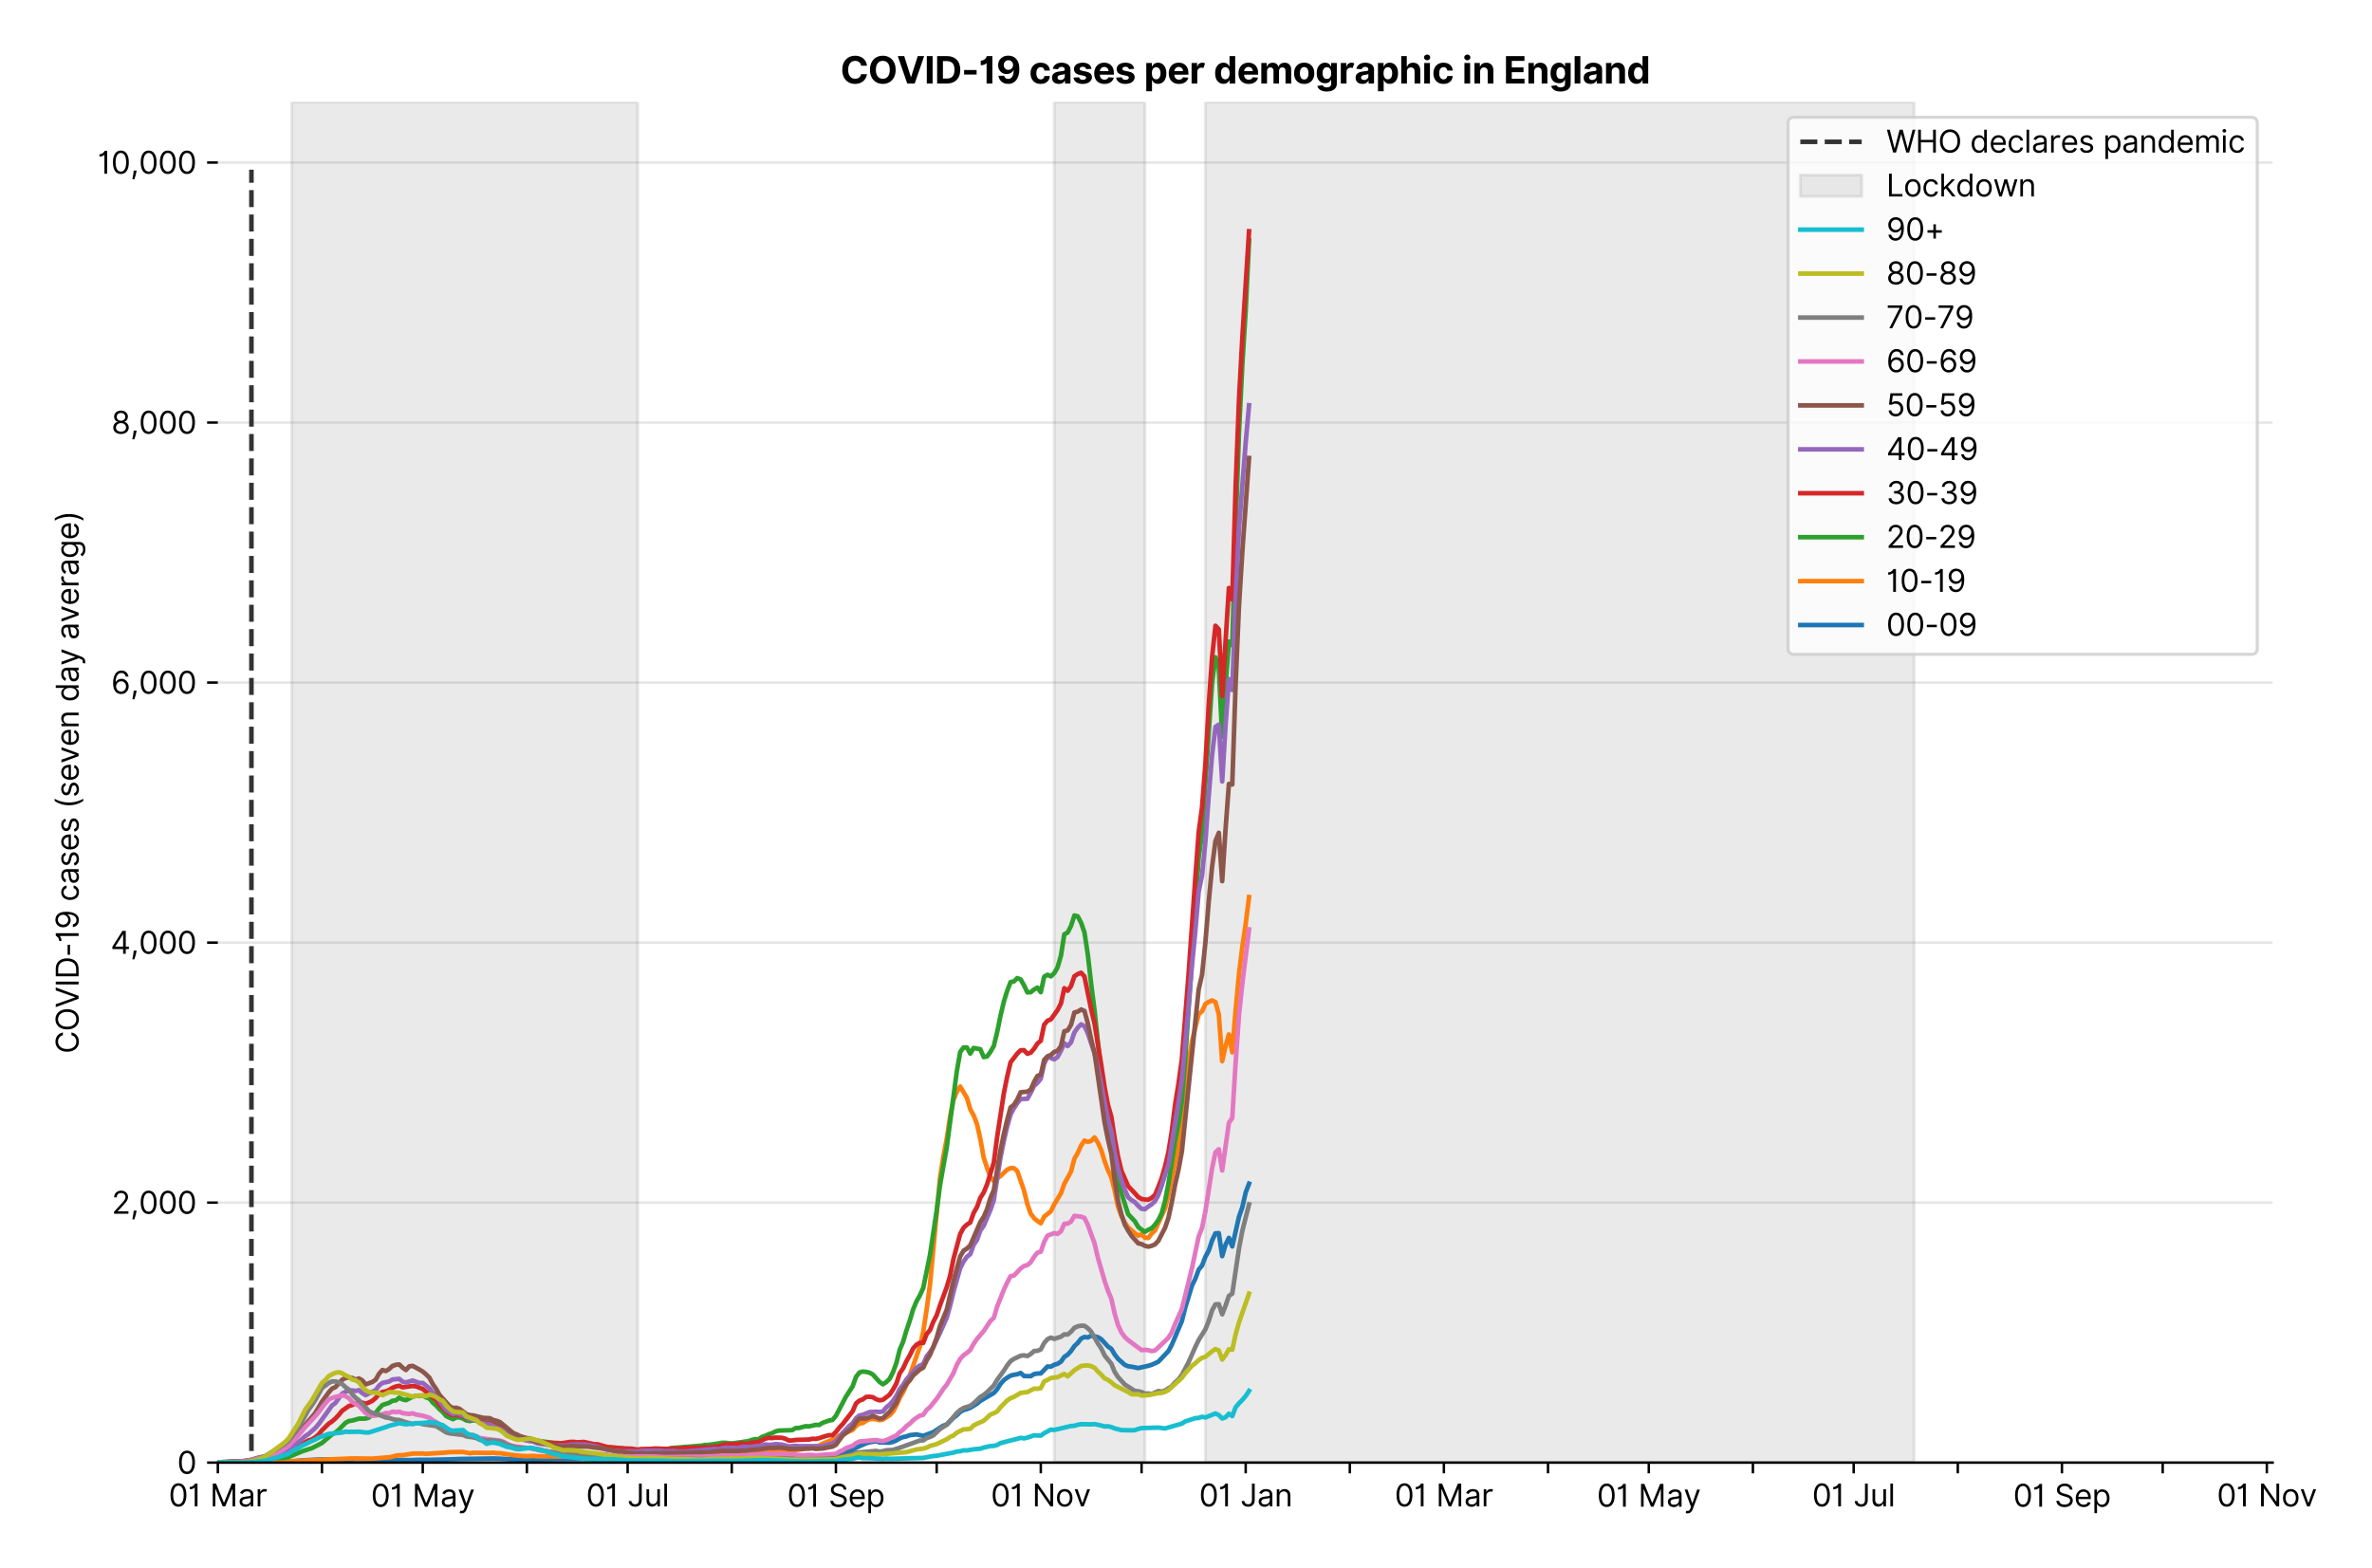 <?xml version="1.0" encoding="utf-8" standalone="no"?>
<!DOCTYPE svg PUBLIC "-//W3C//DTD SVG 1.1//EN"
  "http://www.w3.org/Graphics/SVG/1.1/DTD/svg11.dtd">
<svg version="1.1" viewBox="0 0 772.977 511.234" xmlns="http://www.w3.org/2000/svg" xmlns:xlink="http://www.w3.org/1999/xlink">
 <defs>
  <style type="text/css">*{stroke-linecap:butt;stroke-linejoin:round;}</style>
 </defs>
 <g id="figure_1">
  <g id="patch_1">
   <path d="M 0 511.234 
L 772.977 511.234 
L 772.977 0 
L 0 0 
z
" style="fill:#ffffff;"/>
  </g>
  <g id="axes_1">
   <g id="patch_2">
    <path d="M 70.989 476.745 
L 740.589 476.745 
L 740.589 33.225 
L 70.989 33.225 
z
" style="fill:#ffffff;"/>
   </g>
   <g id="matplotlib.axis_1">
    <g id="xtick_1">
     <g id="line2d_1">
      <defs>
       <path d="M 0 0 
L 0 3.5 
" id="m7b2a9c8485" style="stroke:#000000;stroke-width:0.8;"/>
      </defs>
      <g>
       <use style="stroke:#000000;stroke-width:0.8;" x="70.989" xlink:href="#m7b2a9c8485" y="476.745"/>
      </g>
     </g>
     <g id="text_1">
      <!-- 01 Mar -->
      <g transform="translate(54.952 491.018)scale(0.1 -0.1)">
       <defs>
        <path d="M 2000 -64 
Q 1230 -64 806 561 
Q 382 1186 382 2327 
Q 382 3459 809 4088 
Q 1236 4718 2000 4718 
Q 2764 4718 3191 4088 
Q 3618 3459 3618 2327 
Q 3618 1186 3194 561 
Q 2771 -64 2000 -64 
z
M 2000 436 
Q 2509 436 2791 927 
Q 3073 1418 3073 2327 
Q 3073 3234 2789 3730 
Q 2505 4227 2000 4227 
Q 1496 4227 1211 3730 
Q 927 3234 927 2327 
Q 927 1418 1210 927 
Q 1493 436 2000 436 
z
" id="Inter-Regular-30" transform="scale(0.016)"/>
        <path d="M 1973 4655 
L 1973 0 
L 1409 0 
L 1409 3836 
L 1373 3836 
Q 1341 3773 1209 3692 
Q 1077 3611 868 3551 
Q 659 3491 391 3491 
L 391 3964 
Q 661 3964 859 4061 
Q 1057 4159 1190 4291 
Q 1323 4423 1392 4529 
Q 1461 4636 1473 4655 
L 1973 4655 
z
" id="Inter-Regular-31" transform="scale(0.016)"/>
        <path id="Inter-Regular-20" transform="scale(0.016)"/>
        <path d="M 564 4655 
L 1236 4655 
L 2818 791 
L 2873 791 
L 4455 4655 
L 5127 4655 
L 5127 0 
L 4600 0 
L 4600 3536 
L 4555 3536 
L 3100 0 
L 2591 0 
L 1136 3536 
L 1091 3536 
L 1091 0 
L 564 0 
L 564 4655 
z
" id="Inter-Regular-4d" transform="scale(0.016)"/>
        <path d="M 1518 -82 
Q 1186 -82 916 44 
Q 646 170 486 410 
Q 327 650 327 991 
Q 327 1291 445 1478 
Q 564 1666 761 1773 
Q 959 1880 1199 1933 
Q 1439 1986 1682 2018 
Q 2000 2059 2199 2080 
Q 2398 2102 2490 2154 
Q 2582 2207 2582 2336 
L 2582 2355 
Q 2582 2691 2399 2877 
Q 2216 3064 1846 3064 
Q 1461 3064 1243 2895 
Q 1025 2727 936 2536 
L 427 2718 
Q 564 3036 792 3214 
Q 1021 3393 1292 3464 
Q 1564 3536 1827 3536 
Q 1996 3536 2215 3496 
Q 2434 3457 2640 3334 
Q 2846 3211 2982 2963 
Q 3118 2716 3118 2300 
L 3118 0 
L 2582 0 
L 2582 473 
L 2555 473 
Q 2500 359 2373 229 
Q 2246 100 2034 9 
Q 1823 -82 1518 -82 
z
M 1600 400 
Q 1918 400 2137 525 
Q 2357 650 2469 847 
Q 2582 1045 2582 1264 
L 2582 1755 
Q 2548 1714 2433 1681 
Q 2318 1648 2169 1624 
Q 2021 1600 1881 1583 
Q 1741 1566 1655 1555 
Q 1446 1527 1265 1467 
Q 1084 1407 974 1287 
Q 864 1168 864 964 
Q 864 684 1072 542 
Q 1280 400 1600 400 
z
" id="Inter-Regular-61" transform="scale(0.016)"/>
        <path d="M 491 0 
L 491 3491 
L 1009 3491 
L 1009 2964 
L 1046 2964 
Q 1139 3223 1389 3384 
Q 1639 3545 1955 3545 
Q 2100 3545 2209 3511 
Q 2318 3477 2400 3418 
L 2218 2964 
Q 2161 2993 2085 3010 
Q 2009 3027 1909 3027 
Q 1527 3027 1277 2794 
Q 1027 2561 1027 2209 
L 1027 0 
L 491 0 
z
" id="Inter-Regular-72" transform="scale(0.016)"/>
       </defs>
       <use xlink:href="#Inter-Regular-30"/>
       <use x="62.5" xlink:href="#Inter-Regular-31"/>
       <use x="106.676" xlink:href="#Inter-Regular-20"/>
       <use x="134.801" xlink:href="#Inter-Regular-4d"/>
       <use x="225.994" xlink:href="#Inter-Regular-61"/>
       <use x="282.386" xlink:href="#Inter-Regular-72"/>
      </g>
     </g>
    </g>
    <g id="xtick_2">
     <g id="line2d_2">
      <g>
       <use style="stroke:#000000;stroke-width:0.8;" x="104.922" xlink:href="#m7b2a9c8485" y="476.745"/>
      </g>
     </g>
    </g>
    <g id="xtick_3">
     <g id="line2d_3">
      <g>
       <use style="stroke:#000000;stroke-width:0.8;" x="137.761" xlink:href="#m7b2a9c8485" y="476.745"/>
      </g>
     </g>
     <g id="text_2">
      <!-- 01 May -->
      <g transform="translate(120.858 491.117)scale(0.1 -0.1)">
       <defs>
        <path d="M 818 -1355 
Q 682 -1355 575 -1333 
Q 468 -1311 427 -1291 
L 564 -818 
Q 857 -893 1053 -814 
Q 1250 -736 1391 -345 
L 1509 -18 
L 218 3491 
L 800 3491 
L 1764 709 
L 1800 709 
L 2764 3491 
L 3346 3491 
L 1846 -564 
Q 1550 -1355 818 -1355 
z
" id="Inter-Regular-79" transform="scale(0.016)"/>
       </defs>
       <use xlink:href="#Inter-Regular-30"/>
       <use x="62.5" xlink:href="#Inter-Regular-31"/>
       <use x="106.676" xlink:href="#Inter-Regular-20"/>
       <use x="134.801" xlink:href="#Inter-Regular-4d"/>
       <use x="225.994" xlink:href="#Inter-Regular-61"/>
       <use x="282.386" xlink:href="#Inter-Regular-79"/>
      </g>
     </g>
    </g>
    <g id="xtick_4">
     <g id="line2d_4">
      <g>
       <use style="stroke:#000000;stroke-width:0.8;" x="171.694" xlink:href="#m7b2a9c8485" y="476.745"/>
      </g>
     </g>
    </g>
    <g id="xtick_5">
     <g id="line2d_5">
      <g>
       <use style="stroke:#000000;stroke-width:0.8;" x="204.532" xlink:href="#m7b2a9c8485" y="476.745"/>
      </g>
     </g>
     <g id="text_3">
      <!-- 01 Jul -->
      <g transform="translate(190.989 491.018)scale(0.1 -0.1)">
       <defs>
        <path d="M 2346 4655 
L 2909 4655 
L 2909 1327 
Q 2909 657 2549 296 
Q 2189 -64 1582 -64 
Q 1200 -64 902 76 
Q 605 216 434 475 
Q 264 734 264 1091 
L 818 1091 
Q 818 795 1034 615 
Q 1250 436 1582 436 
Q 1948 436 2147 664 
Q 2346 893 2346 1327 
L 2346 4655 
z
" id="Inter-Regular-4a" transform="scale(0.016)"/>
        <path d="M 2691 1427 
L 2691 3491 
L 3227 3491 
L 3227 0 
L 2691 0 
L 2691 591 
L 2655 591 
Q 2532 325 2273 140 
Q 2014 -45 1618 -45 
Q 1127 -45 809 280 
Q 491 605 491 1273 
L 491 3491 
L 1027 3491 
L 1027 1309 
Q 1027 927 1242 700 
Q 1457 473 1791 473 
Q 1991 473 2199 575 
Q 2407 677 2549 888 
Q 2691 1100 2691 1427 
z
" id="Inter-Regular-75" transform="scale(0.016)"/>
        <path d="M 1027 4655 
L 1027 0 
L 491 0 
L 491 4655 
L 1027 4655 
z
" id="Inter-Regular-6c" transform="scale(0.016)"/>
       </defs>
       <use xlink:href="#Inter-Regular-30"/>
       <use x="62.5" xlink:href="#Inter-Regular-31"/>
       <use x="106.676" xlink:href="#Inter-Regular-20"/>
       <use x="134.801" xlink:href="#Inter-Regular-4a"/>
       <use x="189.063" xlink:href="#Inter-Regular-75"/>
       <use x="247.159" xlink:href="#Inter-Regular-6c"/>
      </g>
     </g>
    </g>
    <g id="xtick_6">
     <g id="line2d_6">
      <g>
       <use style="stroke:#000000;stroke-width:0.8;" x="238.466" xlink:href="#m7b2a9c8485" y="476.745"/>
      </g>
     </g>
    </g>
    <g id="xtick_7">
     <g id="line2d_7">
      <g>
       <use style="stroke:#000000;stroke-width:0.8;" x="272.399" xlink:href="#m7b2a9c8485" y="476.745"/>
      </g>
     </g>
     <g id="text_4">
      <!-- 01 Sep -->
      <g transform="translate(256.511 491.117)scale(0.1 -0.1)">
       <defs>
        <path d="M 3109 3491 
Q 3068 3836 2777 4027 
Q 2486 4218 2064 4218 
Q 1600 4218 1318 3999 
Q 1036 3780 1036 3445 
Q 1036 3195 1189 3042 
Q 1343 2889 1553 2803 
Q 1764 2718 1936 2673 
L 2409 2545 
Q 2591 2498 2815 2414 
Q 3039 2330 3244 2185 
Q 3450 2041 3584 1816 
Q 3718 1591 3718 1264 
Q 3718 886 3521 581 
Q 3325 277 2949 97 
Q 2573 -82 2036 -82 
Q 1286 -82 845 272 
Q 405 627 364 1200 
L 946 1200 
Q 968 936 1124 764 
Q 1280 593 1519 510 
Q 1759 427 2036 427 
Q 2359 427 2616 533 
Q 2873 639 3023 828 
Q 3173 1018 3173 1273 
Q 3173 1505 3043 1650 
Q 2914 1795 2702 1886 
Q 2491 1977 2246 2045 
L 1673 2209 
Q 1127 2366 809 2657 
Q 491 2948 491 3418 
Q 491 3809 703 4101 
Q 916 4393 1276 4555 
Q 1636 4718 2082 4718 
Q 2532 4718 2882 4558 
Q 3232 4398 3437 4120 
Q 3643 3843 3655 3491 
L 3109 3491 
z
" id="Inter-Regular-53" transform="scale(0.016)"/>
        <path d="M 1955 -73 
Q 1450 -73 1085 151 
Q 721 375 524 778 
Q 327 1182 327 1718 
Q 327 2255 524 2665 
Q 721 3075 1074 3305 
Q 1427 3536 1900 3536 
Q 2173 3536 2439 3445 
Q 2705 3355 2923 3151 
Q 3141 2948 3270 2614 
Q 3400 2280 3400 1791 
L 3400 1564 
L 866 1564 
Q 884 1005 1183 707 
Q 1482 409 1955 409 
Q 2271 409 2498 545 
Q 2725 682 2827 955 
L 3346 809 
Q 3223 414 2854 170 
Q 2486 -73 1955 -73 
z
M 866 2027 
L 2855 2027 
Q 2855 2470 2595 2762 
Q 2336 3055 1900 3055 
Q 1593 3055 1368 2911 
Q 1143 2768 1013 2533 
Q 884 2298 866 2027 
z
" id="Inter-Regular-65" transform="scale(0.016)"/>
        <path d="M 491 -1309 
L 491 3491 
L 1009 3491 
L 1009 2936 
L 1073 2936 
Q 1132 3027 1237 3169 
Q 1343 3311 1542 3423 
Q 1741 3536 2082 3536 
Q 2523 3536 2859 3315 
Q 3196 3095 3384 2690 
Q 3573 2286 3573 1736 
Q 3573 1182 3384 776 
Q 3196 370 2861 148 
Q 2527 -73 2091 -73 
Q 1755 -73 1552 39 
Q 1350 152 1241 296 
Q 1132 441 1073 536 
L 1027 536 
L 1027 -1309 
L 491 -1309 
z
M 1018 1745 
Q 1018 1152 1276 780 
Q 1534 409 2018 409 
Q 2355 409 2581 587 
Q 2807 766 2921 1069 
Q 3036 1373 3036 1745 
Q 3036 2114 2923 2410 
Q 2811 2707 2585 2881 
Q 2359 3055 2018 3055 
Q 1527 3055 1272 2693 
Q 1018 2332 1018 1745 
z
" id="Inter-Regular-70" transform="scale(0.016)"/>
       </defs>
       <use xlink:href="#Inter-Regular-30"/>
       <use x="62.5" xlink:href="#Inter-Regular-31"/>
       <use x="106.676" xlink:href="#Inter-Regular-20"/>
       <use x="134.801" xlink:href="#Inter-Regular-53"/>
       <use x="198.58" xlink:href="#Inter-Regular-65"/>
       <use x="256.818" xlink:href="#Inter-Regular-70"/>
      </g>
     </g>
    </g>
    <g id="xtick_8">
     <g id="line2d_8">
      <g>
       <use style="stroke:#000000;stroke-width:0.8;" x="305.237" xlink:href="#m7b2a9c8485" y="476.745"/>
      </g>
     </g>
    </g>
    <g id="xtick_9">
     <g id="line2d_9">
      <g>
       <use style="stroke:#000000;stroke-width:0.8;" x="339.17" xlink:href="#m7b2a9c8485" y="476.745"/>
      </g>
     </g>
     <g id="text_5">
      <!-- 01 Nov -->
      <g transform="translate(322.899 491.018)scale(0.1 -0.1)">
       <defs>
        <path d="M 4255 4655 
L 4255 0 
L 3709 0 
L 1173 3655 
L 1127 3655 
L 1127 0 
L 564 0 
L 564 4655 
L 1109 4655 
L 3655 991 
L 3700 991 
L 3700 4655 
L 4255 4655 
z
" id="Inter-Regular-4e" transform="scale(0.016)"/>
        <path d="M 1909 -73 
Q 1436 -73 1080 152 
Q 725 377 526 781 
Q 327 1186 327 1727 
Q 327 2273 526 2679 
Q 725 3086 1080 3311 
Q 1436 3536 1909 3536 
Q 2382 3536 2737 3311 
Q 3093 3086 3292 2679 
Q 3491 2273 3491 1727 
Q 3491 1186 3292 781 
Q 3093 377 2737 152 
Q 2382 -73 1909 -73 
z
M 1909 409 
Q 2268 409 2500 593 
Q 2732 777 2843 1077 
Q 2955 1377 2955 1727 
Q 2955 2077 2843 2379 
Q 2732 2682 2500 2868 
Q 2268 3055 1909 3055 
Q 1550 3055 1318 2868 
Q 1086 2682 975 2379 
Q 864 2077 864 1727 
Q 864 1377 975 1077 
Q 1086 777 1318 593 
Q 1550 409 1909 409 
z
" id="Inter-Regular-6f" transform="scale(0.016)"/>
        <path d="M 3346 3491 
L 2055 0 
L 1509 0 
L 218 3491 
L 800 3491 
L 1764 709 
L 1800 709 
L 2764 3491 
L 3346 3491 
z
" id="Inter-Regular-76" transform="scale(0.016)"/>
       </defs>
       <use xlink:href="#Inter-Regular-30"/>
       <use x="62.5" xlink:href="#Inter-Regular-31"/>
       <use x="106.676" xlink:href="#Inter-Regular-20"/>
       <use x="134.801" xlink:href="#Inter-Regular-4e"/>
       <use x="210.085" xlink:href="#Inter-Regular-6f"/>
       <use x="269.744" xlink:href="#Inter-Regular-76"/>
      </g>
     </g>
    </g>
    <g id="xtick_10">
     <g id="line2d_10">
      <g>
       <use style="stroke:#000000;stroke-width:0.8;" x="372.009" xlink:href="#m7b2a9c8485" y="476.745"/>
      </g>
     </g>
    </g>
    <g id="xtick_11">
     <g id="line2d_11">
      <g>
       <use style="stroke:#000000;stroke-width:0.8;" x="405.942" xlink:href="#m7b2a9c8485" y="476.745"/>
      </g>
     </g>
     <g id="text_6">
      <!-- 01 Jan -->
      <g transform="translate(390.743 491.018)scale(0.1 -0.1)">
       <defs>
        <path d="M 1027 2100 
L 1027 0 
L 491 0 
L 491 3491 
L 1009 3491 
L 1009 2945 
L 1055 2945 
Q 1177 3211 1427 3373 
Q 1677 3536 2073 3536 
Q 2602 3536 2928 3211 
Q 3255 2886 3255 2218 
L 3255 0 
L 2718 0 
L 2718 2182 
Q 2718 2593 2504 2824 
Q 2291 3055 1918 3055 
Q 1534 3055 1280 2806 
Q 1027 2557 1027 2100 
z
" id="Inter-Regular-6e" transform="scale(0.016)"/>
       </defs>
       <use xlink:href="#Inter-Regular-30"/>
       <use x="62.5" xlink:href="#Inter-Regular-31"/>
       <use x="106.676" xlink:href="#Inter-Regular-20"/>
       <use x="134.801" xlink:href="#Inter-Regular-4a"/>
       <use x="189.063" xlink:href="#Inter-Regular-61"/>
       <use x="245.455" xlink:href="#Inter-Regular-6e"/>
      </g>
     </g>
    </g>
    <g id="xtick_12">
     <g id="line2d_12">
      <g>
       <use style="stroke:#000000;stroke-width:0.8;" x="439.875" xlink:href="#m7b2a9c8485" y="476.745"/>
      </g>
     </g>
    </g>
    <g id="xtick_13">
     <g id="line2d_13">
      <g>
       <use style="stroke:#000000;stroke-width:0.8;" x="470.524" xlink:href="#m7b2a9c8485" y="476.745"/>
      </g>
     </g>
     <g id="text_7">
      <!-- 01 Mar -->
      <g transform="translate(454.488 491.018)scale(0.1 -0.1)">
       <use xlink:href="#Inter-Regular-30"/>
       <use x="62.5" xlink:href="#Inter-Regular-31"/>
       <use x="106.676" xlink:href="#Inter-Regular-20"/>
       <use x="134.801" xlink:href="#Inter-Regular-4d"/>
       <use x="225.994" xlink:href="#Inter-Regular-61"/>
       <use x="282.386" xlink:href="#Inter-Regular-72"/>
      </g>
     </g>
    </g>
    <g id="xtick_14">
     <g id="line2d_14">
      <g>
       <use style="stroke:#000000;stroke-width:0.8;" x="504.458" xlink:href="#m7b2a9c8485" y="476.745"/>
      </g>
     </g>
    </g>
    <g id="xtick_15">
     <g id="line2d_15">
      <g>
       <use style="stroke:#000000;stroke-width:0.8;" x="537.296" xlink:href="#m7b2a9c8485" y="476.745"/>
      </g>
     </g>
     <g id="text_8">
      <!-- 01 May -->
      <g transform="translate(520.393 491.117)scale(0.1 -0.1)">
       <use xlink:href="#Inter-Regular-30"/>
       <use x="62.5" xlink:href="#Inter-Regular-31"/>
       <use x="106.676" xlink:href="#Inter-Regular-20"/>
       <use x="134.801" xlink:href="#Inter-Regular-4d"/>
       <use x="225.994" xlink:href="#Inter-Regular-61"/>
       <use x="282.386" xlink:href="#Inter-Regular-79"/>
      </g>
     </g>
    </g>
    <g id="xtick_16">
     <g id="line2d_16">
      <g>
       <use style="stroke:#000000;stroke-width:0.8;" x="571.229" xlink:href="#m7b2a9c8485" y="476.745"/>
      </g>
     </g>
    </g>
    <g id="xtick_17">
     <g id="line2d_17">
      <g>
       <use style="stroke:#000000;stroke-width:0.8;" x="604.068" xlink:href="#m7b2a9c8485" y="476.745"/>
      </g>
     </g>
     <g id="text_9">
      <!-- 01 Jul -->
      <g transform="translate(590.524 491.018)scale(0.1 -0.1)">
       <use xlink:href="#Inter-Regular-30"/>
       <use x="62.5" xlink:href="#Inter-Regular-31"/>
       <use x="106.676" xlink:href="#Inter-Regular-20"/>
       <use x="134.801" xlink:href="#Inter-Regular-4a"/>
       <use x="189.063" xlink:href="#Inter-Regular-75"/>
       <use x="247.159" xlink:href="#Inter-Regular-6c"/>
      </g>
     </g>
    </g>
    <g id="xtick_18">
     <g id="line2d_18">
      <g>
       <use style="stroke:#000000;stroke-width:0.8;" x="638.001" xlink:href="#m7b2a9c8485" y="476.745"/>
      </g>
     </g>
    </g>
    <g id="xtick_19">
     <g id="line2d_19">
      <g>
       <use style="stroke:#000000;stroke-width:0.8;" x="671.934" xlink:href="#m7b2a9c8485" y="476.745"/>
      </g>
     </g>
     <g id="text_10">
      <!-- 01 Sep -->
      <g transform="translate(656.046 491.117)scale(0.1 -0.1)">
       <use xlink:href="#Inter-Regular-30"/>
       <use x="62.5" xlink:href="#Inter-Regular-31"/>
       <use x="106.676" xlink:href="#Inter-Regular-20"/>
       <use x="134.801" xlink:href="#Inter-Regular-53"/>
       <use x="198.58" xlink:href="#Inter-Regular-65"/>
       <use x="256.818" xlink:href="#Inter-Regular-70"/>
      </g>
     </g>
    </g>
    <g id="xtick_20">
     <g id="line2d_20">
      <g>
       <use style="stroke:#000000;stroke-width:0.8;" x="704.773" xlink:href="#m7b2a9c8485" y="476.745"/>
      </g>
     </g>
    </g>
    <g id="xtick_21">
     <g id="line2d_21">
      <g>
       <use style="stroke:#000000;stroke-width:0.8;" x="738.706" xlink:href="#m7b2a9c8485" y="476.745"/>
      </g>
     </g>
     <g id="text_11">
      <!-- 01 Nov -->
      <g transform="translate(722.435 491.018)scale(0.1 -0.1)">
       <use xlink:href="#Inter-Regular-30"/>
       <use x="62.5" xlink:href="#Inter-Regular-31"/>
       <use x="106.676" xlink:href="#Inter-Regular-20"/>
       <use x="134.801" xlink:href="#Inter-Regular-4e"/>
       <use x="210.085" xlink:href="#Inter-Regular-6f"/>
       <use x="269.744" xlink:href="#Inter-Regular-76"/>
      </g>
     </g>
    </g>
   </g>
   <g id="matplotlib.axis_2">
    <g id="ytick_1">
     <g id="line2d_22">
      <path clip-path="url(#pa694f3d326)" d="M 70.989 476.745 
L 740.589 476.745 
" style="fill:none;stroke:#e5e5e5;stroke-linecap:square;stroke-width:0.8;"/>
     </g>
     <g id="line2d_23">
      <defs>
       <path d="M 0 0 
L -3.5 0 
" id="mb9729f5f7a" style="stroke:#000000;stroke-width:0.8;"/>
      </defs>
      <g>
       <use style="stroke:#000000;stroke-width:0.8;" x="70.989" xlink:href="#mb9729f5f7a" y="476.745"/>
      </g>
     </g>
     <g id="text_12">
      <!-- 0 -->
      <g transform="translate(57.739 480.382)scale(0.1 -0.1)">
       <use xlink:href="#Inter-Regular-30"/>
      </g>
     </g>
    </g>
    <g id="ytick_2">
     <g id="line2d_24">
      <path clip-path="url(#pa694f3d326)" d="M 70.989 391.993 
L 740.589 391.993 
" style="fill:none;stroke:#e5e5e5;stroke-linecap:square;stroke-width:0.8;"/>
     </g>
     <g id="line2d_25">
      <g>
       <use style="stroke:#000000;stroke-width:0.8;" x="70.989" xlink:href="#mb9729f5f7a" y="391.993"/>
      </g>
     </g>
     <g id="text_13">
      <!-- 2,000 -->
      <g transform="translate(36.389 395.629)scale(0.1 -0.1)">
       <defs>
        <path d="M 482 0 
L 482 409 
L 2018 2091 
Q 2289 2386 2464 2605 
Q 2639 2825 2724 3019 
Q 2809 3214 2809 3427 
Q 2809 3795 2553 4011 
Q 2298 4227 1918 4227 
Q 1514 4227 1275 3985 
Q 1036 3743 1036 3345 
L 500 3345 
Q 500 3755 688 4064 
Q 877 4373 1203 4545 
Q 1530 4718 1936 4718 
Q 2346 4718 2661 4545 
Q 2977 4373 3156 4079 
Q 3336 3786 3336 3427 
Q 3336 3170 3244 2926 
Q 3152 2682 2926 2383 
Q 2700 2084 2300 1655 
L 1255 536 
L 1255 500 
L 3418 500 
L 3418 0 
L 482 0 
z
" id="Inter-Regular-32" transform="scale(0.016)"/>
        <path d="M 1291 636 
L 1255 391 
Q 1216 132 1137 -163 
Q 1059 -459 975 -720 
Q 891 -982 836 -1136 
L 427 -1136 
Q 457 -991 504 -752 
Q 552 -514 601 -219 
Q 650 75 682 382 
L 709 636 
L 1291 636 
z
" id="Inter-Regular-2c" transform="scale(0.016)"/>
       </defs>
       <use xlink:href="#Inter-Regular-32"/>
       <use x="60.511" xlink:href="#Inter-Regular-2c"/>
       <use x="88.494" xlink:href="#Inter-Regular-30"/>
       <use x="150.994" xlink:href="#Inter-Regular-30"/>
       <use x="213.494" xlink:href="#Inter-Regular-30"/>
      </g>
     </g>
    </g>
    <g id="ytick_3">
     <g id="line2d_26">
      <path clip-path="url(#pa694f3d326)" d="M 70.989 307.24 
L 740.589 307.24 
" style="fill:none;stroke:#e5e5e5;stroke-linecap:square;stroke-width:0.8;"/>
     </g>
     <g id="line2d_27">
      <g>
       <use style="stroke:#000000;stroke-width:0.8;" x="70.989" xlink:href="#mb9729f5f7a" y="307.24"/>
      </g>
     </g>
     <g id="text_14">
      <!-- 4,000 -->
      <g transform="translate(36.02 310.877)scale(0.1 -0.1)">
       <defs>
        <path d="M 373 955 
L 373 1418 
L 2418 4655 
L 3100 4655 
L 3100 1455 
L 3736 1455 
L 3736 955 
L 3100 955 
L 3100 0 
L 2564 0 
L 2564 955 
L 373 955 
z
M 2564 1455 
L 2564 3936 
L 2527 3936 
L 982 1491 
L 982 1455 
L 2564 1455 
z
" id="Inter-Regular-34" transform="scale(0.016)"/>
       </defs>
       <use xlink:href="#Inter-Regular-34"/>
       <use x="64.205" xlink:href="#Inter-Regular-2c"/>
       <use x="92.188" xlink:href="#Inter-Regular-30"/>
       <use x="154.688" xlink:href="#Inter-Regular-30"/>
       <use x="217.188" xlink:href="#Inter-Regular-30"/>
      </g>
     </g>
    </g>
    <g id="ytick_4">
     <g id="line2d_28">
      <path clip-path="url(#pa694f3d326)" d="M 70.989 222.488 
L 740.589 222.488 
" style="fill:none;stroke:#e5e5e5;stroke-linecap:square;stroke-width:0.8;"/>
     </g>
     <g id="line2d_29">
      <g>
       <use style="stroke:#000000;stroke-width:0.8;" x="70.989" xlink:href="#mb9729f5f7a" y="222.488"/>
      </g>
     </g>
     <g id="text_15">
      <!-- 6,000 -->
      <g transform="translate(36.205 226.124)scale(0.1 -0.1)">
       <defs>
        <path d="M 2027 -64 
Q 1741 -59 1454 45 
Q 1168 150 932 399 
Q 696 648 552 1074 
Q 409 1500 409 2145 
Q 409 3386 861 4056 
Q 1314 4727 2100 4727 
Q 2686 4727 3073 4384 
Q 3461 4041 3546 3491 
L 2991 3491 
Q 2914 3811 2691 4019 
Q 2468 4227 2100 4227 
Q 1559 4227 1249 3755 
Q 939 3284 936 2427 
L 973 2427 
Q 1164 2716 1461 2880 
Q 1759 3045 2118 3045 
Q 2518 3045 2850 2846 
Q 3182 2648 3382 2299 
Q 3582 1950 3582 1500 
Q 3582 1068 3389 710 
Q 3196 352 2847 142 
Q 2498 -68 2027 -64 
z
M 2027 436 
Q 2314 436 2542 579 
Q 2771 723 2903 964 
Q 3036 1205 3036 1500 
Q 3036 1789 2908 2026 
Q 2780 2264 2556 2404 
Q 2332 2545 2046 2545 
Q 1757 2545 1525 2397 
Q 1293 2250 1157 2010 
Q 1021 1770 1018 1491 
Q 1018 1214 1149 973 
Q 1280 732 1508 584 
Q 1736 436 2027 436 
z
" id="Inter-Regular-36" transform="scale(0.016)"/>
       </defs>
       <use xlink:href="#Inter-Regular-36"/>
       <use x="62.358" xlink:href="#Inter-Regular-2c"/>
       <use x="90.341" xlink:href="#Inter-Regular-30"/>
       <use x="152.841" xlink:href="#Inter-Regular-30"/>
       <use x="215.341" xlink:href="#Inter-Regular-30"/>
      </g>
     </g>
    </g>
    <g id="ytick_5">
     <g id="line2d_30">
      <path clip-path="url(#pa694f3d326)" d="M 70.989 137.735 
L 740.589 137.735 
" style="fill:none;stroke:#e5e5e5;stroke-linecap:square;stroke-width:0.8;"/>
     </g>
     <g id="line2d_31">
      <g>
       <use style="stroke:#000000;stroke-width:0.8;" x="70.989" xlink:href="#mb9729f5f7a" y="137.735"/>
      </g>
     </g>
     <g id="text_16">
      <!-- 8,000 -->
      <g transform="translate(36.275 141.372)scale(0.1 -0.1)">
       <defs>
        <path d="M 1973 -64 
Q 1505 -64 1147 103 
Q 789 270 589 564 
Q 389 859 391 1236 
Q 389 1532 507 1783 
Q 625 2034 830 2203 
Q 1036 2373 1291 2418 
L 1291 2445 
Q 957 2532 759 2821 
Q 561 3111 564 3482 
Q 561 3836 743 4115 
Q 925 4395 1244 4556 
Q 1564 4718 1973 4718 
Q 2377 4718 2695 4556 
Q 3014 4395 3197 4115 
Q 3380 3836 3382 3482 
Q 3380 3111 3181 2821 
Q 2982 2532 2655 2445 
L 2655 2418 
Q 2907 2373 3109 2203 
Q 3311 2034 3431 1783 
Q 3552 1532 3555 1236 
Q 3552 859 3351 564 
Q 3150 270 2794 103 
Q 2439 -64 1973 -64 
z
M 1973 436 
Q 2446 436 2722 662 
Q 2998 889 3000 1264 
Q 2998 1527 2864 1729 
Q 2730 1932 2499 2048 
Q 2268 2164 1973 2164 
Q 1675 2164 1442 2048 
Q 1209 1932 1076 1729 
Q 943 1527 946 1264 
Q 943 889 1218 662 
Q 1493 436 1973 436 
z
M 1973 2645 
Q 2348 2645 2591 2864 
Q 2834 3084 2836 3445 
Q 2834 3800 2596 4013 
Q 2359 4227 1973 4227 
Q 1582 4227 1344 4013 
Q 1107 3800 1109 3445 
Q 1107 3084 1349 2864 
Q 1591 2645 1973 2645 
z
" id="Inter-Regular-38" transform="scale(0.016)"/>
       </defs>
       <use xlink:href="#Inter-Regular-38"/>
       <use x="61.648" xlink:href="#Inter-Regular-2c"/>
       <use x="89.631" xlink:href="#Inter-Regular-30"/>
       <use x="152.131" xlink:href="#Inter-Regular-30"/>
       <use x="214.631" xlink:href="#Inter-Regular-30"/>
      </g>
     </g>
    </g>
    <g id="ytick_6">
     <g id="line2d_32">
      <path clip-path="url(#pa694f3d326)" d="M 70.989 52.983 
L 740.589 52.983 
" style="fill:none;stroke:#e5e5e5;stroke-linecap:square;stroke-width:0.8;"/>
     </g>
     <g id="line2d_33">
      <g>
       <use style="stroke:#000000;stroke-width:0.8;" x="70.989" xlink:href="#mb9729f5f7a" y="52.983"/>
      </g>
     </g>
     <g id="text_17">
      <!-- 10,000 -->
      <g transform="translate(31.773 56.619)scale(0.1 -0.1)">
       <use xlink:href="#Inter-Regular-31"/>
       <use x="44.176" xlink:href="#Inter-Regular-30"/>
       <use x="106.676" xlink:href="#Inter-Regular-2c"/>
       <use x="134.659" xlink:href="#Inter-Regular-30"/>
       <use x="197.159" xlink:href="#Inter-Regular-30"/>
       <use x="259.659" xlink:href="#Inter-Regular-30"/>
      </g>
     </g>
    </g>
    <g id="text_18">
     <!-- COVID-19 cases (seven day average) -->
     <g transform="translate(25.614 343.418)rotate(-90)scale(0.1 -0.1)">
      <defs>
       <path d="M 4309 3200 
L 3746 3200 
Q 3677 3523 3484 3743 
Q 3291 3964 3018 4077 
Q 2746 4191 2436 4191 
Q 2014 4191 1672 3977 
Q 1330 3764 1128 3348 
Q 927 2932 927 2327 
Q 927 1723 1128 1307 
Q 1330 891 1672 677 
Q 2014 464 2436 464 
Q 2746 464 3018 577 
Q 3291 691 3484 911 
Q 3677 1132 3746 1455 
L 4309 1455 
Q 4223 977 3957 637 
Q 3691 298 3298 117 
Q 2905 -64 2436 -64 
Q 1841 -64 1377 227 
Q 914 518 648 1054 
Q 382 1591 382 2327 
Q 382 3064 648 3600 
Q 914 4136 1377 4427 
Q 1841 4718 2436 4718 
Q 2905 4718 3298 4537 
Q 3691 4357 3957 4017 
Q 4223 3677 4309 3200 
z
" id="Inter-Regular-43" transform="scale(0.016)"/>
       <path d="M 4491 2327 
Q 4491 1591 4225 1054 
Q 3959 518 3495 227 
Q 3032 -64 2436 -64 
Q 1841 -64 1377 227 
Q 914 518 648 1054 
Q 382 1591 382 2327 
Q 382 3064 648 3600 
Q 914 4136 1377 4427 
Q 1841 4718 2436 4718 
Q 3032 4718 3495 4427 
Q 3959 4136 4225 3600 
Q 4491 3064 4491 2327 
z
M 3946 2327 
Q 3946 2932 3744 3348 
Q 3543 3764 3201 3977 
Q 2859 4191 2436 4191 
Q 2014 4191 1672 3977 
Q 1330 3764 1128 3348 
Q 927 2932 927 2327 
Q 927 1723 1128 1307 
Q 1330 891 1672 677 
Q 2014 464 2436 464 
Q 2859 464 3201 677 
Q 3543 891 3744 1307 
Q 3946 1723 3946 2327 
z
" id="Inter-Regular-4f" transform="scale(0.016)"/>
       <path d="M 755 4655 
L 2136 736 
L 2191 736 
L 3573 4655 
L 4164 4655 
L 2455 0 
L 1873 0 
L 164 4655 
L 755 4655 
z
" id="Inter-Regular-56" transform="scale(0.016)"/>
       <path d="M 1127 4655 
L 1127 0 
L 564 0 
L 564 4655 
L 1127 4655 
z
" id="Inter-Regular-49" transform="scale(0.016)"/>
       <path d="M 2000 0 
L 564 0 
L 564 4655 
L 2064 4655 
Q 2741 4655 3223 4376 
Q 3705 4098 3961 3578 
Q 4218 3059 4218 2336 
Q 4218 1609 3959 1085 
Q 3700 561 3204 280 
Q 2709 0 2000 0 
z
M 1127 500 
L 1964 500 
Q 2830 500 3251 992 
Q 3673 1484 3673 2336 
Q 3673 3182 3259 3668 
Q 2846 4155 2027 4155 
L 1127 4155 
L 1127 500 
z
" id="Inter-Regular-44" transform="scale(0.016)"/>
       <path d="M 2491 2245 
L 2491 1745 
L 455 1745 
L 455 2245 
L 2491 2245 
z
" id="Inter-Regular-2d" transform="scale(0.016)"/>
       <path d="M 1964 4727 
Q 2250 4725 2536 4618 
Q 2823 4511 3059 4263 
Q 3296 4016 3439 3590 
Q 3582 3164 3582 2518 
Q 3582 1277 3128 606 
Q 2675 -64 1891 -64 
Q 1305 -64 916 278 
Q 527 620 446 1173 
L 1000 1173 
Q 1075 852 1299 644 
Q 1523 436 1891 436 
Q 2430 436 2742 906 
Q 3055 1377 3055 2236 
L 3018 2236 
Q 2827 1950 2530 1784 
Q 2234 1618 1873 1618 
Q 1473 1618 1140 1817 
Q 807 2016 608 2365 
Q 409 2714 409 3164 
Q 409 3595 601 3952 
Q 793 4309 1142 4520 
Q 1491 4732 1964 4727 
z
M 1964 4227 
Q 1677 4227 1449 4084 
Q 1221 3941 1088 3700 
Q 955 3459 955 3164 
Q 955 2873 1083 2635 
Q 1211 2398 1435 2258 
Q 1659 2118 1946 2118 
Q 2232 2118 2465 2266 
Q 2698 2414 2835 2654 
Q 2973 2895 2973 3173 
Q 2973 3450 2842 3691 
Q 2711 3932 2483 4079 
Q 2255 4227 1964 4227 
z
" id="Inter-Regular-39" transform="scale(0.016)"/>
       <path d="M 1909 -73 
Q 1418 -73 1063 159 
Q 709 391 518 798 
Q 327 1205 327 1727 
Q 327 2259 524 2667 
Q 721 3075 1074 3305 
Q 1427 3536 1900 3536 
Q 2268 3536 2563 3400 
Q 2859 3264 3047 3018 
Q 3236 2773 3282 2445 
L 2746 2445 
Q 2684 2684 2474 2869 
Q 2264 3055 1909 3055 
Q 1439 3055 1151 2697 
Q 864 2339 864 1745 
Q 864 1139 1148 774 
Q 1432 409 1909 409 
Q 2223 409 2447 570 
Q 2671 732 2746 1018 
L 3282 1018 
Q 3236 709 3058 462 
Q 2880 216 2588 71 
Q 2296 -73 1909 -73 
z
" id="Inter-Regular-63" transform="scale(0.016)"/>
       <path d="M 2964 2709 
L 2482 2573 
Q 2411 2755 2245 2914 
Q 2080 3073 1727 3073 
Q 1407 3073 1194 2926 
Q 982 2780 982 2555 
Q 982 2355 1127 2239 
Q 1273 2123 1582 2045 
L 2100 1918 
Q 3027 1691 3027 973 
Q 3027 673 2855 436 
Q 2684 200 2377 63 
Q 2071 -73 1664 -73 
Q 1130 -73 780 159 
Q 430 391 336 836 
L 846 964 
Q 989 400 1655 400 
Q 2030 400 2251 560 
Q 2473 720 2473 945 
Q 2473 1316 1955 1436 
L 1373 1573 
Q 893 1686 669 1926 
Q 446 2166 446 2527 
Q 446 2823 613 3050 
Q 780 3277 1069 3406 
Q 1359 3536 1727 3536 
Q 2246 3536 2542 3309 
Q 2839 3082 2964 2709 
z
" id="Inter-Regular-73" transform="scale(0.016)"/>
       <path d="M 682 1964 
Q 682 2823 906 3544 
Q 1130 4266 1546 4873 
L 2018 4873 
Q 1800 4573 1623 4095 
Q 1446 3618 1341 3061 
Q 1236 2505 1236 1964 
Q 1236 1423 1341 866 
Q 1446 309 1623 -168 
Q 1800 -645 2018 -945 
L 1546 -945 
Q 1130 -339 906 383 
Q 682 1105 682 1964 
z
" id="Inter-Regular-28" transform="scale(0.016)"/>
       <path d="M 1809 -73 
Q 1373 -73 1039 148 
Q 705 370 516 776 
Q 327 1182 327 1736 
Q 327 2286 516 2690 
Q 705 3095 1041 3315 
Q 1377 3536 1818 3536 
Q 2159 3536 2358 3423 
Q 2557 3311 2662 3169 
Q 2768 3027 2827 2936 
L 2873 2936 
L 2873 4655 
L 3409 4655 
L 3409 0 
L 2891 0 
L 2891 536 
L 2827 536 
Q 2768 441 2659 296 
Q 2550 152 2348 39 
Q 2146 -73 1809 -73 
z
M 1882 409 
Q 2366 409 2624 780 
Q 2882 1152 2882 1745 
Q 2882 2332 2627 2693 
Q 2373 3055 1882 3055 
Q 1541 3055 1315 2881 
Q 1089 2707 976 2410 
Q 864 2114 864 1745 
Q 864 1373 978 1069 
Q 1093 766 1319 587 
Q 1546 409 1882 409 
z
" id="Inter-Regular-64" transform="scale(0.016)"/>
       <path d="M 1900 -1382 
Q 1316 -1382 976 -1169 
Q 636 -957 473 -682 
L 900 -382 
Q 973 -477 1084 -601 
Q 1196 -725 1390 -817 
Q 1584 -909 1900 -909 
Q 2323 -909 2598 -704 
Q 2873 -500 2873 -64 
L 2873 645 
L 2827 645 
Q 2768 550 2660 410 
Q 2552 270 2351 162 
Q 2150 55 1809 55 
Q 1386 55 1051 255 
Q 716 455 521 836 
Q 327 1218 327 1764 
Q 327 2300 516 2699 
Q 705 3098 1041 3317 
Q 1377 3536 1818 3536 
Q 2159 3536 2360 3423 
Q 2561 3311 2669 3169 
Q 2777 3027 2836 2936 
L 2891 2936 
L 2891 3491 
L 3409 3491 
L 3409 -100 
Q 3409 -550 3205 -833 
Q 3002 -1116 2660 -1249 
Q 2318 -1382 1900 -1382 
z
M 1882 536 
Q 2366 536 2624 864 
Q 2882 1193 2882 1773 
Q 2882 2339 2627 2697 
Q 2373 3055 1882 3055 
Q 1541 3055 1315 2882 
Q 1089 2709 976 2418 
Q 864 2127 864 1773 
Q 864 1227 1120 881 
Q 1377 536 1882 536 
z
" id="Inter-Regular-67" transform="scale(0.016)"/>
       <path d="M 1638 1940 
Q 1638 1081 1414 359 
Q 1191 -362 775 -969 
L 302 -969 
Q 520 -669 697 -191 
Q 875 286 979 842 
Q 1084 1399 1084 1940 
Q 1084 2481 979 3038 
Q 875 3595 697 4072 
Q 520 4549 302 4849 
L 775 4849 
Q 1191 4243 1414 3521 
Q 1638 2799 1638 1940 
z
" id="Inter-Regular-29" transform="scale(0.016)"/>
      </defs>
      <use xlink:href="#Inter-Regular-43"/>
      <use x="72.727" xlink:href="#Inter-Regular-4f"/>
      <use x="148.864" xlink:href="#Inter-Regular-56"/>
      <use x="216.477" xlink:href="#Inter-Regular-49"/>
      <use x="242.898" xlink:href="#Inter-Regular-44"/>
      <use x="314.773" xlink:href="#Inter-Regular-2d"/>
      <use x="360.796" xlink:href="#Inter-Regular-31"/>
      <use x="404.972" xlink:href="#Inter-Regular-39"/>
      <use x="467.33" xlink:href="#Inter-Regular-20"/>
      <use x="495.455" xlink:href="#Inter-Regular-63"/>
      <use x="551.279" xlink:href="#Inter-Regular-61"/>
      <use x="607.671" xlink:href="#Inter-Regular-73"/>
      <use x="659.943" xlink:href="#Inter-Regular-65"/>
      <use x="718.182" xlink:href="#Inter-Regular-73"/>
      <use x="770.455" xlink:href="#Inter-Regular-20"/>
      <use x="798.58" xlink:href="#Inter-Regular-28"/>
      <use x="834.801" xlink:href="#Inter-Regular-73"/>
      <use x="887.074" xlink:href="#Inter-Regular-65"/>
      <use x="945.313" xlink:href="#Inter-Regular-76"/>
      <use x="1000.994" xlink:href="#Inter-Regular-65"/>
      <use x="1059.233" xlink:href="#Inter-Regular-6e"/>
      <use x="1117.756" xlink:href="#Inter-Regular-20"/>
      <use x="1145.881" xlink:href="#Inter-Regular-64"/>
      <use x="1207.955" xlink:href="#Inter-Regular-61"/>
      <use x="1264.347" xlink:href="#Inter-Regular-79"/>
      <use x="1320.029" xlink:href="#Inter-Regular-20"/>
      <use x="1348.154" xlink:href="#Inter-Regular-61"/>
      <use x="1404.546" xlink:href="#Inter-Regular-76"/>
      <use x="1460.228" xlink:href="#Inter-Regular-65"/>
      <use x="1518.466" xlink:href="#Inter-Regular-72"/>
      <use x="1556.818" xlink:href="#Inter-Regular-61"/>
      <use x="1613.211" xlink:href="#Inter-Regular-67"/>
      <use x="1674.148" xlink:href="#Inter-Regular-65"/>
      <use x="1732.387" xlink:href="#Inter-Regular-29"/>
     </g>
    </g>
   </g>
   <g id="patch_3">
    <path clip-path="url(#pa694f3d326)" d="M 95.071 476.745 
L 95.071 33.225 
L 207.816 33.225 
L 207.816 476.745 
z
" style="fill:#777777;opacity:0.15;stroke:#777777;stroke-linejoin:miter;"/>
   </g>
   <g id="patch_4">
    <path clip-path="url(#pa694f3d326)" d="M 343.549 476.745 
L 343.549 33.225 
L 373.103 33.225 
L 373.103 476.745 
z
" style="fill:#777777;opacity:0.15;stroke:#777777;stroke-linejoin:miter;"/>
   </g>
   <g id="patch_5">
    <path clip-path="url(#pa694f3d326)" d="M 392.807 476.745 
L 392.807 33.225 
L 623.771 33.225 
L 623.771 476.745 
z
" style="fill:#777777;opacity:0.15;stroke:#777777;stroke-linejoin:miter;"/>
   </g>
   <g id="LineCollection_1">
    <path clip-path="url(#pa694f3d326)" d="M 81.935 496.814 
L 81.935 55.301 
" style="fill:none;stroke:#333333;stroke-dasharray:5.55,2.4;stroke-dashoffset:0;stroke-width:1.5;"/>
   </g>
   <g id="line2d_34">
    <path clip-path="url(#pa694f3d326)" d="M 43.624 476.733 
L 84.124 476.642 
L 91.787 476.473 
L 93.976 476.412 
L 98.354 476.025 
L 103.828 475.734 
L 108.206 475.667 
L 111.49 475.661 
L 114.774 475.734 
L 115.868 475.619 
L 133.382 475.934 
L 136.666 475.819 
L 139.95 475.831 
L 146.518 475.686 
L 149.802 475.558 
L 160.748 475.395 
L 162.937 475.443 
L 166.221 475.661 
L 170.599 475.77 
L 190.302 475.504 
L 193.586 475.667 
L 194.681 475.595 
L 196.87 475.631 
L 200.154 475.571 
L 206.722 475.631 
L 208.911 475.68 
L 213.289 475.565 
L 215.479 475.583 
L 225.33 475.244 
L 226.425 475.347 
L 235.182 475.159 
L 236.276 475.086 
L 238.466 475.141 
L 241.749 475.038 
L 243.939 475.032 
L 246.128 474.814 
L 247.222 474.826 
L 250.506 474.439 
L 257.074 474.826 
L 258.169 475.002 
L 259.263 474.899 
L 261.452 474.893 
L 263.642 474.765 
L 264.736 474.814 
L 272.399 474.239 
L 275.683 473.349 
L 277.872 472.641 
L 278.966 471.89 
L 282.25 470.437 
L 283.345 470.116 
L 285.534 469.771 
L 286.629 470.171 
L 289.913 470.237 
L 291.007 469.983 
L 292.102 469.505 
L 293.196 468.863 
L 294.291 468.421 
L 295.386 468.209 
L 296.48 467.792 
L 298.669 467.549 
L 300.859 468.022 
L 304.143 466.799 
L 306.332 465.352 
L 307.426 464.692 
L 308.521 464.317 
L 310.71 462.131 
L 311.805 461.308 
L 312.899 460.224 
L 313.994 459.601 
L 315.089 459.31 
L 316.183 458.874 
L 318.373 457.536 
L 319.467 456.616 
L 323.846 454.05 
L 324.94 452.833 
L 326.035 451.083 
L 327.13 449.872 
L 328.224 449.043 
L 329.319 448.395 
L 330.413 448.111 
L 331.508 447.941 
L 332.603 447.518 
L 333.697 448.516 
L 335.886 448.571 
L 336.981 447.887 
L 338.076 447.699 
L 339.17 447.669 
L 341.36 445.411 
L 342.454 445.459 
L 343.549 444.854 
L 344.643 444.533 
L 345.738 443.843 
L 346.833 442.281 
L 347.927 441.561 
L 349.022 440.362 
L 350.116 438.77 
L 351.211 437.741 
L 352.306 436.33 
L 353.4 435.785 
L 354.495 435.943 
L 355.59 435.374 
L 357.779 435.852 
L 358.873 436.512 
L 361.063 438.903 
L 362.157 439.654 
L 363.252 441.5 
L 364.347 442.917 
L 366.536 444.872 
L 367.63 445.338 
L 368.725 445.471 
L 370.914 445.925 
L 374.198 445.187 
L 375.293 444.866 
L 377.482 443.855 
L 380.766 440.38 
L 381.86 438.34 
L 385.144 430.597 
L 386.239 426.245 
L 388.428 419.065 
L 389.523 416.837 
L 390.617 413.841 
L 391.712 412.515 
L 392.807 409.663 
L 393.901 407.635 
L 394.996 404.33 
L 396.09 402.005 
L 397.185 401.957 
L 398.28 409.445 
L 399.374 405.716 
L 400.469 403.483 
L 401.564 406.279 
L 403.753 396.612 
L 404.847 393.482 
L 405.942 388.675 
L 407.037 385.824 
L 407.037 385.824 
" style="fill:none;stroke:#1f77b4;stroke-linecap:square;stroke-width:1.5;"/>
   </g>
   <g id="line2d_35">
    <path clip-path="url(#pa694f3d326)" d="M 43.624 476.745 
L 79.746 476.66 
L 84.124 476.582 
L 90.692 476.569 
L 97.26 476.182 
L 100.544 476.012 
L 104.922 475.807 
L 114.774 475.371 
L 121.341 475.449 
L 125.72 475.068 
L 126.815 474.995 
L 127.909 474.79 
L 129.004 474.469 
L 130.098 474.324 
L 131.193 474.317 
L 133.382 473.978 
L 134.477 473.797 
L 137.761 473.791 
L 138.855 473.888 
L 144.328 473.53 
L 146.518 473.337 
L 148.707 473.288 
L 150.896 473.27 
L 153.085 473.694 
L 154.18 473.524 
L 159.653 473.579 
L 160.748 473.512 
L 161.842 473.67 
L 162.937 473.658 
L 166.221 474.16 
L 169.505 474.505 
L 171.694 474.644 
L 173.883 474.554 
L 174.978 474.675 
L 178.262 474.711 
L 184.829 474.771 
L 187.019 474.644 
L 189.208 474.626 
L 191.397 474.463 
L 196.87 474.535 
L 197.965 474.717 
L 207.816 475.207 
L 210.005 475.02 
L 212.195 475.074 
L 214.384 474.874 
L 215.479 474.796 
L 217.668 474.929 
L 220.952 474.79 
L 223.141 474.874 
L 225.33 474.626 
L 228.614 474.293 
L 229.709 474.033 
L 236.276 473.688 
L 237.371 473.857 
L 243.939 473.9 
L 246.128 473.591 
L 247.222 473.543 
L 250.506 472.871 
L 252.696 472.743 
L 253.79 472.798 
L 255.979 472.628 
L 258.169 472.98 
L 259.263 472.671 
L 263.642 472.023 
L 264.736 471.902 
L 265.831 471.472 
L 266.926 471.176 
L 268.02 470.6 
L 272.399 468.784 
L 273.493 467.943 
L 277.872 466.078 
L 278.966 464.789 
L 280.061 463.972 
L 281.156 463.844 
L 282.25 463.112 
L 283.345 462.573 
L 284.439 462.525 
L 285.534 462.61 
L 286.629 462.918 
L 287.723 462.706 
L 289.913 461.29 
L 291.007 460.158 
L 292.102 458.099 
L 293.196 455.696 
L 294.291 453.759 
L 295.386 451.44 
L 299.764 438.945 
L 300.859 434.042 
L 301.953 426.977 
L 303.048 418.841 
L 306.332 383.856 
L 307.426 377.016 
L 308.521 371.156 
L 309.616 363.982 
L 310.71 358.509 
L 311.805 355.84 
L 312.899 354.151 
L 315.089 357.831 
L 316.183 361.53 
L 317.278 363.54 
L 318.373 366.373 
L 319.467 371.252 
L 320.562 377.3 
L 321.656 380.666 
L 322.751 383.59 
L 323.846 385.007 
L 324.94 384.086 
L 326.035 383.336 
L 328.224 381.253 
L 329.319 380.751 
L 330.413 380.775 
L 331.508 381.707 
L 333.697 388.07 
L 334.792 392.489 
L 335.886 395.582 
L 336.981 397.06 
L 338.076 397.968 
L 339.17 398.73 
L 340.265 396.575 
L 342.454 394.801 
L 343.549 392.58 
L 345.738 388.929 
L 346.833 385.872 
L 349.022 381.877 
L 350.116 377.688 
L 351.211 375.823 
L 352.306 373.383 
L 353.4 371.773 
L 354.495 372.191 
L 355.59 371.882 
L 356.684 370.744 
L 357.779 372.445 
L 358.873 374.915 
L 359.968 378.481 
L 361.063 381.459 
L 362.157 383.741 
L 363.252 388.045 
L 364.347 393.397 
L 365.441 396.309 
L 366.536 398.506 
L 367.63 400.086 
L 369.82 401.951 
L 370.914 402.78 
L 372.009 402.302 
L 373.103 403.422 
L 374.198 403.537 
L 375.293 402.072 
L 376.387 401.079 
L 379.671 393.863 
L 380.766 389.601 
L 382.955 378.922 
L 384.05 373.644 
L 385.144 366.839 
L 387.333 346.626 
L 388.428 339.398 
L 390.617 330.589 
L 391.712 329.657 
L 392.807 327.266 
L 393.901 326.558 
L 394.996 326.091 
L 396.09 326.624 
L 397.185 330.668 
L 398.28 345.893 
L 399.374 340.99 
L 400.469 337.17 
L 401.564 343.036 
L 402.658 329.215 
L 403.753 317.507 
L 404.847 308.632 
L 405.942 301.18 
L 407.037 292.39 
L 407.037 292.39 
" style="fill:none;stroke:#ff7f0e;stroke-linecap:square;stroke-width:1.5;"/>
   </g>
   <g id="line2d_36">
    <path clip-path="url(#pa694f3d326)" d="M 43.624 476.727 
L 65.516 476.739 
L 73.178 476.63 
L 80.841 476.188 
L 84.124 475.546 
L 86.314 475.419 
L 92.881 475.165 
L 93.976 474.941 
L 98.354 473.107 
L 100.544 472.368 
L 101.638 472.041 
L 104.922 470.34 
L 108.206 467.537 
L 109.301 466.956 
L 110.395 466.024 
L 112.585 463.796 
L 113.679 463.191 
L 114.774 463.027 
L 116.963 462.422 
L 119.152 462.398 
L 120.247 462.034 
L 121.341 461.084 
L 122.436 460.509 
L 123.531 459.129 
L 124.625 457.96 
L 126.815 457.246 
L 127.909 456.568 
L 129.004 456.453 
L 130.098 455.581 
L 131.193 456.162 
L 132.288 456.38 
L 134.477 455.278 
L 135.571 454.952 
L 136.666 454.982 
L 137.761 454.849 
L 138.855 455.496 
L 139.95 455.847 
L 141.045 457.197 
L 142.139 458.16 
L 143.234 459.34 
L 144.328 460.291 
L 145.423 461.599 
L 147.612 462.579 
L 148.707 462.028 
L 149.802 462.01 
L 150.896 462.416 
L 151.991 463.003 
L 153.085 463.197 
L 154.18 462.979 
L 155.275 463.003 
L 156.369 463.324 
L 158.558 463.687 
L 159.653 463.481 
L 160.748 464.044 
L 162.937 464.801 
L 165.126 466.617 
L 166.221 467.12 
L 167.315 467.755 
L 168.41 468.04 
L 169.505 468.56 
L 170.599 468.845 
L 171.694 468.778 
L 172.788 468.857 
L 173.883 469.275 
L 176.072 469.747 
L 180.451 470.328 
L 181.545 470.322 
L 183.735 470.528 
L 187.019 470.576 
L 190.302 470.722 
L 192.492 471.03 
L 194.681 471.133 
L 197.965 471.793 
L 202.343 472.011 
L 204.532 472.38 
L 206.722 472.538 
L 207.816 472.768 
L 208.911 472.628 
L 211.1 472.792 
L 212.195 472.647 
L 213.289 472.338 
L 215.479 472.289 
L 216.573 472.495 
L 218.762 472.005 
L 228.614 471.218 
L 229.709 470.982 
L 230.803 470.976 
L 234.087 470.522 
L 235.182 470.286 
L 236.276 470.28 
L 238.466 470.51 
L 243.939 469.735 
L 245.033 469.335 
L 246.128 469.099 
L 247.222 469.141 
L 248.317 468.355 
L 249.412 467.985 
L 250.506 467.495 
L 251.601 467.15 
L 252.696 466.581 
L 253.79 466.302 
L 257.074 466.199 
L 258.169 466.151 
L 259.263 465.491 
L 260.358 465.449 
L 262.547 464.868 
L 263.642 464.946 
L 265.831 464.438 
L 266.926 464.486 
L 268.02 463.79 
L 270.209 463.015 
L 271.304 462.833 
L 272.399 461.496 
L 275.683 455.224 
L 277.872 451.816 
L 278.966 448.777 
L 280.061 447.378 
L 281.156 447.045 
L 282.25 447.172 
L 283.345 447.421 
L 284.439 448.026 
L 286.629 450.448 
L 287.723 451.21 
L 288.818 450.49 
L 289.913 449.424 
L 291.007 447.306 
L 292.102 444.303 
L 293.196 439.944 
L 294.291 437.365 
L 295.386 433.667 
L 296.48 430.446 
L 297.575 426.777 
L 298.669 424.156 
L 299.764 422.243 
L 300.859 419.81 
L 303.048 409.119 
L 305.237 394.65 
L 306.332 386.235 
L 308.521 373.952 
L 311.805 349.186 
L 312.899 342.915 
L 313.994 341.426 
L 315.089 341.42 
L 316.183 343.429 
L 317.278 341.595 
L 319.467 341.989 
L 320.562 344.561 
L 321.656 344.356 
L 322.751 342.866 
L 323.846 340.953 
L 324.94 336.468 
L 326.035 331.092 
L 327.13 326.503 
L 328.224 322.956 
L 329.319 320.098 
L 330.413 319.905 
L 331.508 318.821 
L 332.603 319.233 
L 333.697 321.152 
L 334.792 323.464 
L 335.886 323.404 
L 336.981 322.526 
L 338.076 321.914 
L 339.17 323.404 
L 340.265 318.361 
L 341.36 317.731 
L 342.454 318.24 
L 343.549 317.198 
L 344.643 315.292 
L 345.738 311.472 
L 346.833 304.546 
L 347.927 303.959 
L 349.022 301.786 
L 350.116 298.408 
L 351.211 298.674 
L 352.306 300.781 
L 353.4 303.935 
L 354.495 311.157 
L 355.59 320.776 
L 356.684 329.385 
L 358.873 350.034 
L 359.968 358.515 
L 361.063 365.877 
L 362.157 370.738 
L 363.252 378.16 
L 364.347 384.546 
L 365.441 388.917 
L 367.63 395.752 
L 369.82 398.077 
L 370.914 399.917 
L 372.009 400.795 
L 373.103 401.509 
L 374.198 400.855 
L 375.293 400.359 
L 376.387 399.19 
L 377.482 397.677 
L 378.577 395.443 
L 379.671 391.411 
L 380.766 385.703 
L 382.955 371.779 
L 384.05 366.288 
L 385.144 358.721 
L 386.239 345.185 
L 390.617 279.696 
L 391.712 271.656 
L 394.996 222.5 
L 396.09 214.248 
L 397.185 217.784 
L 398.28 240.177 
L 399.374 223.819 
L 400.469 209.127 
L 401.564 210.314 
L 402.658 172.187 
L 403.753 140.944 
L 404.847 118.829 
L 405.942 101.171 
L 407.037 78.354 
L 407.037 78.354 
" style="fill:none;stroke:#2ca02c;stroke-linecap:square;stroke-width:1.5;"/>
   </g>
   <g id="line2d_37">
    <path clip-path="url(#pa694f3d326)" d="M 43.624 476.721 
L 73.178 476.618 
L 80.841 476.176 
L 84.124 475.286 
L 87.408 474.983 
L 89.598 474.566 
L 90.692 474.499 
L 92.881 473.779 
L 93.976 473.343 
L 96.165 471.914 
L 97.26 471.448 
L 99.449 470.104 
L 100.544 469.499 
L 101.638 469.19 
L 102.733 468.47 
L 103.828 467.58 
L 104.922 466.218 
L 107.111 464.056 
L 108.206 463.324 
L 109.301 462.355 
L 110.395 461.193 
L 111.49 459.849 
L 113.679 458.305 
L 114.774 457.984 
L 115.868 457.44 
L 116.963 457.119 
L 118.058 457.191 
L 119.152 457.549 
L 120.247 457.143 
L 121.341 456.598 
L 122.436 455.678 
L 123.531 454.346 
L 124.625 453.717 
L 125.72 453.535 
L 126.815 453.069 
L 127.909 452.361 
L 129.004 451.925 
L 130.098 451.695 
L 131.193 452.203 
L 134.477 451.749 
L 135.571 451.882 
L 137.761 452.748 
L 139.95 454.461 
L 141.045 455.533 
L 142.139 456.283 
L 143.234 457.912 
L 145.423 460.012 
L 146.518 460.854 
L 147.612 461.314 
L 148.707 461.017 
L 150.896 461.665 
L 153.085 462.555 
L 154.18 462.301 
L 155.275 462.652 
L 156.369 463.354 
L 157.464 463.554 
L 158.558 463.947 
L 159.653 463.984 
L 160.748 464.371 
L 161.842 465.049 
L 162.937 465.237 
L 164.032 465.703 
L 165.126 466.581 
L 166.221 467.126 
L 167.315 467.84 
L 168.41 468.112 
L 169.505 468.227 
L 171.694 468.893 
L 172.788 469.014 
L 177.167 470.213 
L 182.64 470.473 
L 185.924 469.989 
L 187.019 469.995 
L 188.113 470.128 
L 190.302 470.007 
L 193.586 470.746 
L 194.681 470.758 
L 197.965 471.666 
L 201.249 471.95 
L 202.343 472.108 
L 205.627 472.187 
L 207.816 472.495 
L 208.911 472.332 
L 212.195 472.265 
L 213.289 472.144 
L 217.668 472.289 
L 219.857 472.132 
L 220.952 472.193 
L 222.046 472.023 
L 226.425 471.86 
L 227.519 471.902 
L 229.709 471.732 
L 230.803 471.817 
L 232.992 471.509 
L 234.087 471.539 
L 235.182 471.085 
L 236.276 470.77 
L 237.371 470.861 
L 238.466 470.667 
L 239.56 470.728 
L 241.749 470.449 
L 242.844 470.655 
L 243.939 470.552 
L 245.033 470.219 
L 247.222 470.019 
L 249.412 468.936 
L 250.506 468.669 
L 251.601 468.748 
L 252.696 468.566 
L 254.885 468.657 
L 255.979 468.984 
L 257.074 469.559 
L 258.169 469.511 
L 259.263 469.347 
L 263.642 469.22 
L 264.736 468.966 
L 265.831 469.008 
L 266.926 468.784 
L 269.115 468.064 
L 270.209 467.798 
L 271.304 467.828 
L 272.399 466.75 
L 273.493 465.352 
L 274.588 464.202 
L 277.872 459.964 
L 278.966 457.434 
L 280.061 456.532 
L 281.156 456.138 
L 282.25 455.321 
L 283.345 455.278 
L 284.439 455.418 
L 285.534 456.09 
L 286.629 456.441 
L 287.723 456.265 
L 289.913 454.588 
L 291.007 452.948 
L 292.102 450.998 
L 293.196 447.62 
L 294.291 446.034 
L 295.386 443.685 
L 296.48 441.76 
L 297.575 439.514 
L 298.669 438.304 
L 299.764 437.686 
L 300.859 437.741 
L 301.953 434.859 
L 303.048 433.576 
L 304.143 430.852 
L 305.237 428.739 
L 306.332 425.452 
L 308.521 419.549 
L 309.616 415.862 
L 310.71 410.378 
L 312.899 402.211 
L 313.994 400.201 
L 315.089 399.16 
L 316.183 398.476 
L 317.278 395.371 
L 318.373 393.445 
L 319.467 390.419 
L 320.562 388.711 
L 321.656 386.042 
L 323.846 379.025 
L 324.94 370.623 
L 327.13 356.348 
L 328.224 350.912 
L 329.319 346.263 
L 331.508 343.411 
L 332.603 342.34 
L 333.697 342.322 
L 334.792 343.472 
L 335.886 343.115 
L 336.981 341.843 
L 338.076 340.154 
L 339.17 339.228 
L 340.265 334.004 
L 341.36 332.702 
L 342.454 332.272 
L 344.643 329.221 
L 345.738 327.084 
L 346.833 322.108 
L 347.927 322.931 
L 349.022 321.418 
L 350.116 318.209 
L 351.211 317.495 
L 352.306 317.059 
L 353.4 318.294 
L 355.59 329.046 
L 356.684 333.616 
L 358.873 347.116 
L 359.968 354.411 
L 361.063 360.186 
L 362.157 363.976 
L 363.252 371.107 
L 364.347 377.034 
L 365.441 381.592 
L 367.63 386.629 
L 369.82 388.935 
L 370.914 390.182 
L 372.009 390.8 
L 373.103 390.988 
L 374.198 391.048 
L 375.293 390.461 
L 376.387 389.474 
L 377.482 386.883 
L 378.577 383.959 
L 379.671 380.164 
L 380.766 375.514 
L 381.86 368.734 
L 382.955 359.938 
L 384.05 353.152 
L 385.144 345.227 
L 387.333 317.453 
L 389.523 286.24 
L 390.617 271.287 
L 391.712 263.169 
L 392.807 249.051 
L 393.901 229.813 
L 394.996 214.152 
L 396.09 203.969 
L 397.185 205.168 
L 398.28 226.877 
L 400.469 191.656 
L 401.564 195.415 
L 402.658 158.705 
L 403.753 130.337 
L 404.847 110.051 
L 407.037 75.369 
L 407.037 75.369 
" style="fill:none;stroke:#d62728;stroke-linecap:square;stroke-width:1.5;"/>
   </g>
   <g id="line2d_38">
    <path clip-path="url(#pa694f3d326)" d="M 43.624 476.739 
L 70.989 476.63 
L 74.273 476.473 
L 79.746 476.321 
L 80.841 476.194 
L 84.124 475.486 
L 86.314 475.238 
L 88.503 474.893 
L 91.787 473.9 
L 93.976 472.889 
L 95.071 471.805 
L 98.354 469.129 
L 99.449 468.106 
L 100.544 467.41 
L 102.733 465.467 
L 103.828 464.214 
L 108.206 458.118 
L 109.301 457.312 
L 111.49 454.243 
L 112.585 453.68 
L 113.679 453.25 
L 114.774 453.196 
L 115.868 453.39 
L 116.963 453.117 
L 118.058 454.08 
L 119.152 454.758 
L 122.436 453.099 
L 123.531 451.604 
L 124.625 450.762 
L 126.815 450.29 
L 127.909 449.648 
L 130.098 449.43 
L 131.193 450.363 
L 132.288 450.605 
L 134.477 449.975 
L 136.666 450.774 
L 137.761 450.787 
L 139.95 452.512 
L 141.045 453.934 
L 142.139 455.054 
L 144.328 458.202 
L 145.423 459.607 
L 147.612 460.914 
L 148.707 460.557 
L 150.896 461.435 
L 153.085 462.591 
L 154.18 462.676 
L 155.275 463.064 
L 156.369 463.784 
L 157.464 463.917 
L 158.558 464.292 
L 159.653 464.268 
L 161.842 465.37 
L 162.937 465.739 
L 164.032 466.345 
L 165.126 467.398 
L 166.221 468.106 
L 167.315 468.566 
L 171.694 469.571 
L 173.883 469.916 
L 174.978 470.425 
L 178.262 470.927 
L 179.356 471 
L 180.451 471.23 
L 183.735 471.182 
L 184.829 471.127 
L 185.924 470.885 
L 187.019 470.897 
L 188.113 470.794 
L 189.208 470.891 
L 190.302 470.843 
L 191.397 471.042 
L 192.492 471.121 
L 194.681 471.642 
L 196.87 472.326 
L 197.965 472.592 
L 202.343 473.101 
L 207.816 473.125 
L 208.911 472.949 
L 212.195 472.889 
L 213.289 472.81 
L 214.384 472.895 
L 215.479 472.852 
L 216.573 473.101 
L 219.857 472.974 
L 220.952 473.198 
L 222.046 473.119 
L 223.141 473.155 
L 232.992 472.271 
L 234.087 472.38 
L 236.276 471.914 
L 240.655 471.956 
L 241.749 471.63 
L 245.033 471.599 
L 246.128 471.4 
L 247.222 471.345 
L 249.412 470.824 
L 250.506 470.946 
L 251.601 470.903 
L 252.696 470.697 
L 254.885 470.879 
L 257.074 471.448 
L 259.263 471.254 
L 260.358 471.381 
L 265.831 471.375 
L 266.926 471.539 
L 271.304 470.504 
L 272.399 469.735 
L 273.493 468.476 
L 274.588 467.041 
L 276.777 464.795 
L 277.872 463.899 
L 278.966 462.277 
L 280.061 461.393 
L 281.156 461.157 
L 283.345 460.267 
L 285.534 460.152 
L 286.629 460.236 
L 287.723 460.067 
L 288.818 458.729 
L 289.913 457.851 
L 291.007 456.622 
L 292.102 454.976 
L 293.196 452.772 
L 294.291 451.404 
L 295.386 449.63 
L 298.669 445.889 
L 299.764 445.09 
L 300.859 444.648 
L 301.953 442.136 
L 303.048 440.768 
L 304.143 439.103 
L 306.332 434.411 
L 308.521 429.502 
L 309.616 425.627 
L 310.71 421.099 
L 312.899 413.362 
L 313.994 411.231 
L 315.089 409.657 
L 316.183 408.798 
L 317.278 405.771 
L 318.373 404.167 
L 319.467 401.061 
L 320.562 399.548 
L 322.751 394.384 
L 323.846 391.242 
L 326.035 377.312 
L 327.13 371.924 
L 328.224 367.13 
L 329.319 363.298 
L 330.413 361.203 
L 331.508 359.563 
L 332.603 358.213 
L 334.792 358.152 
L 335.886 356.173 
L 336.981 353.945 
L 338.076 352.964 
L 339.17 351.584 
L 340.265 346.717 
L 341.36 344.543 
L 342.454 344.84 
L 343.549 345.306 
L 344.643 344.513 
L 345.738 342.473 
L 346.833 340.057 
L 347.927 340.965 
L 349.022 339.755 
L 350.116 336.528 
L 351.211 334.972 
L 352.306 333.883 
L 353.4 334.476 
L 354.495 336.819 
L 356.684 343.314 
L 357.779 347.958 
L 361.063 364.89 
L 362.157 368.849 
L 363.252 375.629 
L 364.347 380.993 
L 365.441 384.795 
L 366.536 387.828 
L 367.63 390.237 
L 368.725 391.181 
L 369.82 391.853 
L 370.914 393.04 
L 372.009 394.014 
L 373.103 394.136 
L 374.198 393.27 
L 375.293 392.549 
L 376.387 391.508 
L 377.482 389.498 
L 378.577 386.435 
L 379.671 382.833 
L 380.766 379.691 
L 384.05 359.351 
L 385.144 352.044 
L 387.333 327.865 
L 388.428 314.656 
L 389.523 303.65 
L 390.617 290.689 
L 391.712 285.362 
L 392.807 274.29 
L 393.901 259.276 
L 394.996 245.988 
L 396.09 236.926 
L 397.185 236.193 
L 398.28 254.724 
L 399.374 236.441 
L 400.469 221.356 
L 401.564 224.903 
L 402.658 194.592 
L 403.753 172.211 
L 405.942 144.243 
L 407.037 132.087 
L 407.037 132.087 
" style="fill:none;stroke:#9467bd;stroke-linecap:square;stroke-width:1.5;"/>
   </g>
   <g id="line2d_39">
    <path clip-path="url(#pa694f3d326)" d="M 43.624 476.721 
L 65.516 476.733 
L 72.084 476.6 
L 77.557 476.333 
L 78.651 476.327 
L 80.841 476.037 
L 81.935 475.807 
L 84.124 475.165 
L 86.314 474.693 
L 88.503 474.039 
L 90.692 473.022 
L 92.881 471.569 
L 93.976 470.915 
L 102.733 460.581 
L 104.922 456.883 
L 107.111 453.862 
L 108.206 452.627 
L 109.301 452.149 
L 111.49 449.745 
L 112.585 449.17 
L 113.679 448.995 
L 114.774 449.134 
L 115.868 449.679 
L 116.963 449.315 
L 118.058 449.927 
L 119.152 451.247 
L 121.341 450.46 
L 122.436 449.703 
L 123.531 447.76 
L 124.625 446.549 
L 125.72 446.888 
L 126.815 446.234 
L 127.909 445.229 
L 129.004 444.854 
L 130.098 444.745 
L 131.193 445.78 
L 132.288 446.555 
L 133.382 445.35 
L 134.477 445.211 
L 136.666 446.398 
L 137.761 447.063 
L 138.855 447.99 
L 139.95 449.079 
L 141.045 451.18 
L 142.139 452.73 
L 143.234 454.697 
L 146.518 458.323 
L 147.612 458.959 
L 148.707 458.85 
L 149.802 459.244 
L 151.991 460.945 
L 153.085 461.253 
L 154.18 461.356 
L 157.464 462.149 
L 159.653 462.277 
L 160.748 462.87 
L 161.842 463.112 
L 162.937 463.524 
L 166.221 466.272 
L 167.315 467.138 
L 168.41 467.561 
L 169.505 468.118 
L 176.072 470.261 
L 177.167 470.425 
L 179.356 470.988 
L 180.451 471.097 
L 182.64 471.509 
L 184.829 471.484 
L 185.924 471.339 
L 187.019 471.333 
L 188.113 471.49 
L 191.397 471.515 
L 193.586 471.799 
L 195.775 472.078 
L 196.87 472.15 
L 201.249 473.179 
L 203.438 473.313 
L 204.532 473.597 
L 207.816 473.773 
L 208.911 473.609 
L 210.005 473.839 
L 211.1 473.882 
L 212.195 473.724 
L 223.141 473.579 
L 225.33 473.597 
L 226.425 473.464 
L 230.803 473.446 
L 232.992 473.137 
L 234.087 473.095 
L 235.182 472.931 
L 240.655 472.949 
L 241.749 472.828 
L 242.844 472.871 
L 245.033 472.58 
L 247.222 472.423 
L 250.506 471.938 
L 251.601 471.981 
L 253.79 471.835 
L 255.979 472.023 
L 257.074 472.302 
L 260.358 472.223 
L 261.452 472.314 
L 262.547 472.144 
L 263.642 472.193 
L 264.736 472.078 
L 265.831 472.271 
L 268.02 472.156 
L 270.209 471.72 
L 271.304 471.539 
L 272.399 470.927 
L 274.588 467.931 
L 277.872 465.273 
L 278.966 463.451 
L 280.061 462.392 
L 282.25 462.379 
L 284.439 461.538 
L 286.629 462.398 
L 287.723 462.24 
L 289.913 460.164 
L 292.102 457.3 
L 293.196 454.479 
L 295.386 451.132 
L 296.48 449.939 
L 297.575 448.335 
L 299.764 446.392 
L 300.859 445.786 
L 301.953 443.474 
L 303.048 441.639 
L 304.143 439.024 
L 305.237 436.04 
L 306.332 432.195 
L 308.521 426.892 
L 310.71 417.539 
L 312.899 409.548 
L 313.994 407.678 
L 315.089 406.963 
L 316.183 405.928 
L 319.467 398.337 
L 320.562 396.648 
L 321.656 394.13 
L 322.751 390.467 
L 323.846 387.943 
L 326.035 374.885 
L 327.13 369.642 
L 328.224 364.963 
L 329.319 360.961 
L 330.413 360.126 
L 331.508 358.388 
L 332.603 356.021 
L 334.792 355.84 
L 335.886 355.155 
L 336.981 352.631 
L 338.076 350.7 
L 339.17 350.27 
L 340.265 345.469 
L 341.36 344.301 
L 342.454 343.877 
L 343.549 342.878 
L 344.643 342.479 
L 345.738 341.002 
L 346.833 336.147 
L 347.927 335.856 
L 349.022 334.052 
L 350.116 330.032 
L 351.211 329.736 
L 352.306 329.052 
L 353.4 329.518 
L 354.495 333.568 
L 355.59 338.829 
L 356.684 343.187 
L 359.968 365.955 
L 361.063 371.398 
L 362.157 376.156 
L 363.252 384.637 
L 364.347 391.508 
L 365.441 395.849 
L 366.536 399.136 
L 367.63 401.103 
L 368.725 402.811 
L 370.914 405.262 
L 372.009 405.517 
L 373.103 406.074 
L 374.198 406.352 
L 375.293 406.086 
L 376.387 405.607 
L 377.482 404.439 
L 379.671 400.177 
L 380.766 396.945 
L 381.86 391.878 
L 382.955 386.048 
L 384.05 381.229 
L 385.144 375.333 
L 390.617 322.514 
L 391.712 317.743 
L 392.807 307.173 
L 393.901 293.843 
L 394.996 282.456 
L 396.09 274.138 
L 397.185 271.462 
L 398.28 287.22 
L 399.374 270.336 
L 400.469 255.523 
L 401.564 255.705 
L 402.658 223.099 
L 403.753 197.534 
L 404.847 179.815 
L 407.037 149.286 
L 407.037 149.286 
" style="fill:none;stroke:#8c564b;stroke-linecap:square;stroke-width:1.5;"/>
   </g>
   <g id="line2d_40">
    <path clip-path="url(#pa694f3d326)" d="M 43.624 476.733 
L 73.178 476.66 
L 79.746 476.364 
L 81.935 475.94 
L 84.124 475.304 
L 85.219 475.153 
L 90.692 473.44 
L 91.787 472.84 
L 93.976 471.351 
L 97.26 467.852 
L 99.449 465.17 
L 102.733 461.641 
L 103.828 460.303 
L 106.017 457.415 
L 107.111 456.18 
L 108.206 455.666 
L 109.301 455.303 
L 110.395 455.091 
L 111.49 454.764 
L 112.585 455.085 
L 113.679 455.702 
L 114.774 456.919 
L 116.963 458.227 
L 119.152 460.588 
L 120.247 461.272 
L 121.341 461.465 
L 122.436 461.405 
L 123.531 461.102 
L 124.625 460.951 
L 125.72 460.594 
L 126.815 460.618 
L 127.909 460.127 
L 129.004 460.291 
L 130.098 460.152 
L 131.193 460.624 
L 133.382 460.878 
L 134.477 460.684 
L 135.571 461.066 
L 137.761 461.447 
L 139.95 462.125 
L 141.045 462.955 
L 144.328 464.789 
L 145.423 465.842 
L 146.518 466.496 
L 147.612 466.853 
L 148.707 466.653 
L 150.896 467.053 
L 151.991 467.646 
L 153.085 467.785 
L 154.18 467.725 
L 156.369 468.7 
L 158.558 469.063 
L 162.937 469.565 
L 164.032 469.935 
L 166.221 471.061 
L 167.315 471.381 
L 172.788 472.084 
L 173.883 472.247 
L 176.072 472.816 
L 179.356 473.228 
L 182.64 473.367 
L 183.735 473.488 
L 184.829 473.385 
L 190.302 473.621 
L 191.397 473.561 
L 192.492 473.803 
L 194.681 473.9 
L 197.965 474.16 
L 199.059 474.402 
L 201.249 474.596 
L 202.343 474.56 
L 203.438 474.759 
L 204.532 474.699 
L 205.627 474.784 
L 207.816 474.711 
L 213.289 474.735 
L 216.573 474.941 
L 226.425 474.808 
L 228.614 474.862 
L 230.803 474.705 
L 234.087 474.663 
L 236.276 474.426 
L 237.371 474.584 
L 243.939 474.336 
L 245.033 474.154 
L 247.222 474.251 
L 249.412 473.821 
L 250.506 473.948 
L 254.885 473.827 
L 257.074 474.215 
L 258.169 474.069 
L 261.452 474.348 
L 263.642 474.221 
L 264.736 474.239 
L 265.831 474.372 
L 269.115 474.124 
L 272.399 473.888 
L 273.493 473.173 
L 274.588 472.725 
L 275.683 472.017 
L 277.872 471.236 
L 278.966 470.401 
L 280.061 469.868 
L 285.534 469.39 
L 286.629 469.632 
L 287.723 469.698 
L 288.818 469.408 
L 291.007 468.403 
L 292.102 467.87 
L 293.196 466.799 
L 294.291 466.024 
L 295.386 464.837 
L 296.48 464.05 
L 297.575 462.942 
L 298.669 462.113 
L 299.764 461.441 
L 300.859 461.163 
L 301.953 459.577 
L 303.048 458.656 
L 305.237 455.95 
L 307.426 452.7 
L 308.521 451.337 
L 310.71 447.56 
L 311.805 444.86 
L 312.899 442.953 
L 313.994 441.754 
L 315.089 440.973 
L 316.183 440.041 
L 317.278 438.037 
L 318.373 436.445 
L 320.562 433.86 
L 322.751 430.567 
L 323.846 429.568 
L 324.94 425.894 
L 327.13 420.403 
L 328.224 418.03 
L 329.319 415.965 
L 330.413 415.772 
L 332.603 413.459 
L 333.697 412.666 
L 334.792 412.345 
L 335.886 411.437 
L 336.981 409.663 
L 338.076 408.313 
L 339.17 407.993 
L 340.265 404.808 
L 341.36 402.756 
L 343.549 401.939 
L 344.643 402.199 
L 345.738 401.34 
L 346.833 398.894 
L 347.927 398.839 
L 349.022 398.186 
L 350.116 396.309 
L 352.306 396.575 
L 353.4 396.981 
L 354.495 399.263 
L 356.684 405.287 
L 357.779 409.948 
L 359.968 417.521 
L 361.063 420.76 
L 362.157 423.327 
L 363.252 428.2 
L 364.347 431.959 
L 365.441 434.296 
L 366.536 435.804 
L 367.63 436.821 
L 372.009 440.065 
L 373.103 439.981 
L 374.198 440.084 
L 375.293 440.404 
L 376.387 440.199 
L 379.671 437.117 
L 380.766 436.015 
L 381.86 434.278 
L 382.955 431.505 
L 385.144 426.668 
L 388.428 413.417 
L 390.617 403.059 
L 391.712 400.268 
L 392.807 394.85 
L 394.996 380.781 
L 396.09 375.599 
L 397.185 374.6 
L 398.28 381.526 
L 400.469 365.992 
L 401.564 364.418 
L 402.658 346.45 
L 403.753 330.904 
L 404.847 320.54 
L 407.037 302.924 
L 407.037 302.924 
" style="fill:none;stroke:#e377c2;stroke-linecap:square;stroke-width:1.5;"/>
   </g>
   <g id="line2d_41">
    <path clip-path="url(#pa694f3d326)" d="M 43.624 476.745 
L 75.368 476.66 
L 79.746 476.563 
L 83.03 475.946 
L 85.219 475.183 
L 86.314 474.687 
L 91.787 471.278 
L 92.881 470.625 
L 93.976 469.723 
L 97.26 465.473 
L 100.544 459.486 
L 101.638 458.009 
L 102.733 456.344 
L 104.922 452.439 
L 107.111 450.787 
L 108.206 450.266 
L 109.301 450.284 
L 110.395 450.556 
L 111.49 451.126 
L 112.585 452.143 
L 113.679 452.917 
L 114.774 454.437 
L 115.868 455.63 
L 116.963 456.429 
L 120.247 459.964 
L 121.341 460.527 
L 123.531 461.181 
L 125.72 462.028 
L 126.815 462.168 
L 127.909 462.555 
L 129.004 462.791 
L 130.098 462.846 
L 132.288 463.59 
L 134.477 464.159 
L 135.571 463.881 
L 136.666 463.917 
L 137.761 464.208 
L 142.139 464.831 
L 145.423 466.908 
L 146.518 467.21 
L 150.896 467.725 
L 151.991 468.209 
L 154.18 468.518 
L 155.275 468.742 
L 156.369 469.335 
L 157.464 469.281 
L 158.558 469.529 
L 159.653 469.468 
L 161.842 469.662 
L 162.937 469.813 
L 164.032 470.165 
L 165.126 470.927 
L 168.41 471.829 
L 170.599 471.981 
L 172.788 471.987 
L 176.072 472.477 
L 177.167 472.822 
L 178.262 472.992 
L 180.451 473.476 
L 181.545 473.609 
L 182.64 473.948 
L 188.113 473.997 
L 189.208 474.148 
L 190.302 474.093 
L 194.681 474.445 
L 195.775 474.669 
L 197.965 474.887 
L 199.059 475.002 
L 201.249 475.002 
L 204.532 475.28 
L 207.816 475.504 
L 211.1 475.528 
L 219.857 475.546 
L 222.046 475.552 
L 224.235 475.571 
L 226.425 475.552 
L 227.519 475.631 
L 230.803 475.601 
L 232.992 475.716 
L 235.182 475.595 
L 236.276 475.698 
L 241.749 475.522 
L 245.033 475.468 
L 246.128 475.347 
L 255.979 475.377 
L 260.358 475.722 
L 271.304 475.474 
L 273.493 475.044 
L 277.872 474.069 
L 278.966 473.506 
L 285.534 472.925 
L 286.629 473.149 
L 287.723 473.004 
L 288.818 472.719 
L 291.007 472.598 
L 293.196 471.896 
L 299.764 469.553 
L 300.859 469.505 
L 301.953 468.76 
L 303.048 468.379 
L 304.143 467.87 
L 306.332 465.776 
L 308.521 464.389 
L 310.71 461.865 
L 311.805 460.563 
L 312.899 459.595 
L 313.994 458.935 
L 316.183 458.245 
L 317.278 457.415 
L 319.467 455.345 
L 320.562 454.691 
L 321.656 453.777 
L 323.846 451.616 
L 324.94 449.776 
L 327.13 446.773 
L 328.224 445.066 
L 329.319 443.667 
L 330.413 442.935 
L 332.603 441.906 
L 333.697 441.773 
L 334.792 442.009 
L 335.886 441.343 
L 336.981 440.386 
L 338.076 440.295 
L 339.17 439.853 
L 340.265 437.771 
L 341.36 436.5 
L 342.454 435.997 
L 343.549 436.403 
L 345.738 435.707 
L 346.833 434.92 
L 347.927 434.998 
L 349.022 434.066 
L 350.116 432.801 
L 351.211 432.323 
L 352.306 432.105 
L 353.4 432.141 
L 354.495 432.922 
L 355.59 434.072 
L 357.779 437.892 
L 358.873 439.545 
L 359.968 441.821 
L 362.157 444.509 
L 363.252 447.185 
L 364.347 448.855 
L 366.536 451.271 
L 369.82 453.39 
L 370.914 453.48 
L 372.009 453.747 
L 373.103 454.261 
L 374.198 454.213 
L 375.293 454.395 
L 377.482 453.414 
L 378.577 453.608 
L 379.671 453.244 
L 381.86 451.84 
L 382.955 450.556 
L 384.05 449.624 
L 385.144 448.153 
L 387.333 444.006 
L 389.523 439.048 
L 390.617 436.79 
L 392.807 433.303 
L 393.901 430.567 
L 394.996 427.104 
L 396.09 425.149 
L 397.185 425.094 
L 398.28 428.406 
L 399.374 425.603 
L 400.469 422.401 
L 401.564 421.662 
L 403.753 406.951 
L 404.847 401.194 
L 407.037 392.556 
L 407.037 392.556 
" style="fill:none;stroke:#7f7f7f;stroke-linecap:square;stroke-width:1.5;"/>
   </g>
   <g id="line2d_42">
    <path clip-path="url(#pa694f3d326)" d="M 43.624 476.745 
L 78.651 476.66 
L 80.841 476.497 
L 83.03 476.025 
L 84.124 475.728 
L 86.314 474.868 
L 88.503 473.397 
L 89.598 472.477 
L 91.787 470.867 
L 92.881 470.044 
L 93.976 468.942 
L 97.26 463.905 
L 99.449 459.498 
L 101.638 456.453 
L 104.922 450.762 
L 106.017 449.83 
L 107.111 448.577 
L 108.206 447.953 
L 109.301 447.487 
L 110.395 447.269 
L 111.49 447.614 
L 112.585 448.292 
L 113.679 448.771 
L 114.774 449.679 
L 115.868 449.927 
L 116.963 450.587 
L 118.058 452.003 
L 119.152 453.123 
L 120.247 453.723 
L 121.341 453.947 
L 122.436 453.959 
L 123.531 454.243 
L 124.625 454.788 
L 126.815 453.735 
L 130.098 453.989 
L 134.477 455.23 
L 135.571 454.976 
L 136.666 454.849 
L 138.855 455.073 
L 139.95 454.582 
L 141.045 454.891 
L 142.139 455.357 
L 143.234 456.108 
L 144.328 456.641 
L 145.423 458.142 
L 146.518 459.213 
L 147.612 460.031 
L 148.707 460.242 
L 149.802 460.273 
L 150.896 460.466 
L 151.991 461.671 
L 155.275 462.894 
L 156.369 463.953 
L 157.464 464.492 
L 158.558 465.346 
L 161.842 465.703 
L 162.937 466.187 
L 164.032 466.962 
L 165.126 467.985 
L 167.315 468.875 
L 168.41 469.287 
L 169.505 469.287 
L 172.788 468.911 
L 176.072 469.765 
L 179.356 471.206 
L 180.451 471.781 
L 182.64 472.435 
L 183.735 472.756 
L 184.829 472.653 
L 188.113 472.834 
L 189.208 473.173 
L 191.397 473.403 
L 194.681 473.767 
L 196.87 474.227 
L 199.059 474.463 
L 204.532 475.147 
L 205.627 475.141 
L 206.722 475.322 
L 208.911 475.328 
L 211.1 475.219 
L 228.614 475.813 
L 230.803 475.583 
L 242.844 475.347 
L 245.033 475.256 
L 249.412 475.328 
L 253.79 475.528 
L 254.885 475.565 
L 257.074 475.795 
L 269.115 475.758 
L 272.399 475.625 
L 274.588 475.02 
L 277.872 474.529 
L 278.966 474.057 
L 280.061 473.809 
L 283.345 474.021 
L 286.629 474.081 
L 295.386 473.331 
L 298.669 472.453 
L 300.859 472.187 
L 301.953 471.86 
L 303.048 471.315 
L 305.237 470.703 
L 308.521 469.129 
L 309.616 468.373 
L 310.71 467.9 
L 311.805 466.98 
L 313.994 465.897 
L 315.089 465.866 
L 316.183 465.715 
L 317.278 464.644 
L 318.373 464.068 
L 320.562 463.1 
L 322.751 461.084 
L 323.846 460.654 
L 324.94 460.097 
L 326.035 458.693 
L 328.224 456.489 
L 329.319 455.738 
L 330.413 455.315 
L 332.603 454.013 
L 334.792 453.753 
L 336.981 452.639 
L 338.076 452.681 
L 339.17 452.457 
L 340.265 450.284 
L 341.36 449.788 
L 342.454 449.164 
L 344.643 448.886 
L 346.833 447.832 
L 347.927 448.613 
L 350.116 446.615 
L 352.306 445.259 
L 353.4 445.102 
L 354.495 445.06 
L 355.59 445.308 
L 356.684 445.841 
L 357.779 447.07 
L 358.873 448.068 
L 359.968 449.267 
L 361.063 449.77 
L 362.157 450.575 
L 363.252 451.531 
L 367.63 453.747 
L 368.725 454.443 
L 369.82 454.491 
L 370.914 454.425 
L 372.009 454.873 
L 374.198 454.752 
L 376.387 454.316 
L 377.482 454.068 
L 378.577 454.025 
L 379.671 453.662 
L 380.766 453.111 
L 385.144 449.11 
L 386.239 447.614 
L 388.428 445.199 
L 389.523 444.364 
L 390.617 443.346 
L 391.712 442.59 
L 392.807 442.257 
L 394.996 440.459 
L 396.09 439.726 
L 397.185 440.186 
L 398.28 443.153 
L 399.374 441.73 
L 400.469 439.805 
L 401.564 439.956 
L 402.658 434.95 
L 403.753 431.045 
L 407.037 421.668 
L 407.037 421.668 
" style="fill:none;stroke:#bcbd22;stroke-linecap:square;stroke-width:1.5;"/>
   </g>
   <g id="line2d_43">
    <path clip-path="url(#pa694f3d326)" d="M 43.624 476.745 
L 80.841 476.697 
L 86.314 476.115 
L 89.598 475.328 
L 93.976 473.857 
L 95.071 473.113 
L 97.26 471.969 
L 98.354 471.266 
L 101.638 469.698 
L 102.733 469.226 
L 103.828 468.597 
L 107.111 467.386 
L 111.49 466.956 
L 112.585 466.647 
L 113.679 466.732 
L 116.963 466.659 
L 119.152 466.92 
L 120.247 466.908 
L 125.72 465.17 
L 126.815 464.753 
L 130.098 463.905 
L 132.288 464.262 
L 133.382 464.117 
L 134.477 464.087 
L 135.571 463.941 
L 137.761 463.814 
L 139.95 463.572 
L 142.139 463.766 
L 143.234 464.274 
L 144.328 464.571 
L 146.518 466.115 
L 147.612 466.339 
L 150.896 466.133 
L 151.991 467.132 
L 153.085 467.646 
L 154.18 467.846 
L 155.275 468.209 
L 156.369 469.16 
L 157.464 469.753 
L 158.558 470.619 
L 159.653 470.334 
L 160.748 470.201 
L 162.937 470.673 
L 165.126 471.581 
L 166.221 471.751 
L 168.41 472.374 
L 169.505 472.368 
L 172.788 471.884 
L 178.262 473.149 
L 180.451 473.972 
L 181.545 474.154 
L 183.735 474.729 
L 190.302 475.462 
L 200.154 475.667 
L 202.343 475.795 
L 204.532 476.025 
L 211.1 476.079 
L 214.384 476.079 
L 216.573 476.128 
L 219.857 476.279 
L 225.33 476.261 
L 232.992 476.121 
L 235.182 476.14 
L 237.371 476.152 
L 240.655 476.164 
L 242.844 476.091 
L 248.317 475.91 
L 252.696 476.067 
L 254.885 476.128 
L 257.074 476.261 
L 259.263 476.297 
L 261.452 476.37 
L 272.399 476.218 
L 274.588 475.789 
L 277.872 475.504 
L 278.966 475.189 
L 280.061 475.074 
L 281.156 475.28 
L 283.345 475.304 
L 287.723 475.522 
L 288.818 475.419 
L 289.913 475.51 
L 300.859 475.207 
L 304.143 474.596 
L 305.237 474.511 
L 310.71 473.47 
L 311.805 473.137 
L 312.899 473.034 
L 313.994 472.737 
L 315.089 472.762 
L 317.278 472.392 
L 319.467 472.211 
L 320.562 471.835 
L 322.751 471.345 
L 323.846 471.291 
L 324.94 471.012 
L 326.035 470.376 
L 331.508 468.984 
L 332.603 468.663 
L 333.697 468.845 
L 334.792 468.597 
L 336.981 467.846 
L 339.17 467.949 
L 340.265 467.15 
L 342.454 465.975 
L 343.549 466.096 
L 349.022 464.807 
L 350.116 464.728 
L 351.211 464.407 
L 352.306 464.214 
L 355.59 464.28 
L 356.684 464.183 
L 358.873 464.644 
L 359.968 464.952 
L 361.063 464.898 
L 362.157 465.152 
L 363.252 465.594 
L 365.441 466.151 
L 368.725 466.211 
L 369.82 466.151 
L 370.914 465.764 
L 372.009 465.497 
L 377.482 465.328 
L 379.671 465.606 
L 385.144 464.02 
L 386.239 463.318 
L 389.523 462.252 
L 390.617 462.186 
L 391.712 461.792 
L 392.807 462.04 
L 396.09 460.727 
L 397.185 461.253 
L 398.28 462.361 
L 399.374 461.956 
L 400.469 460.799 
L 401.564 461.586 
L 402.658 458.717 
L 403.753 457.403 
L 404.847 456.301 
L 405.942 455.024 
L 407.037 453.378 
L 407.037 453.378 
" style="fill:none;stroke:#17becf;stroke-linecap:square;stroke-width:1.5;"/>
   </g>
   <g id="patch_6">
    <path d="M 70.989 476.745 
L 740.589 476.745 
" style="fill:none;stroke:#000000;stroke-linecap:square;stroke-linejoin:miter;stroke-width:0.8;"/>
   </g>
   <g id="text_19">
    <!-- COVID-19 cases per demographic in England -->
    <g transform="translate(273.861 27.225)scale(0.12 -0.12)">
     <defs>
      <path d="M 4511 3025 
L 3516 3025 
Q 3459 3409 3188 3628 
Q 2918 3848 2514 3848 
Q 1973 3848 1647 3451 
Q 1321 3055 1321 2327 
Q 1321 1582 1649 1194 
Q 1977 807 2507 807 
Q 2900 807 3173 1012 
Q 3446 1218 3516 1591 
L 4511 1586 
Q 4459 1159 4207 782 
Q 3955 405 3522 170 
Q 3089 -64 2491 -64 
Q 1868 -64 1378 218 
Q 889 500 606 1034 
Q 323 1568 323 2327 
Q 323 3089 609 3623 
Q 896 4157 1386 4437 
Q 1877 4718 2491 4718 
Q 3030 4718 3463 4519 
Q 3896 4320 4172 3942 
Q 4448 3564 4511 3025 
z
" id="Inter-Bold-43" transform="scale(0.016)"/>
      <path d="M 4682 2327 
Q 4682 1566 4394 1032 
Q 4107 498 3614 217 
Q 3121 -64 2502 -64 
Q 1882 -64 1389 218 
Q 896 500 609 1035 
Q 323 1570 323 2327 
Q 323 3089 609 3623 
Q 896 4157 1389 4437 
Q 1882 4718 2502 4718 
Q 3121 4718 3614 4437 
Q 4107 4157 4394 3623 
Q 4682 3089 4682 2327 
z
M 3684 2327 
Q 3684 3068 3361 3458 
Q 3039 3848 2502 3848 
Q 1966 3848 1643 3458 
Q 1321 3068 1321 2327 
Q 1321 1589 1643 1198 
Q 1966 807 2502 807 
Q 3039 807 3361 1198 
Q 3684 1589 3684 2327 
z
" id="Inter-Bold-4f" transform="scale(0.016)"/>
      <path d="M 1246 4655 
L 2371 1118 
L 2414 1118 
L 3541 4655 
L 4632 4655 
L 3027 0 
L 1759 0 
L 152 4655 
L 1246 4655 
z
" id="Inter-Bold-56" transform="scale(0.016)"/>
      <path d="M 1389 4655 
L 1389 0 
L 405 0 
L 405 4655 
L 1389 4655 
z
" id="Inter-Bold-49" transform="scale(0.016)"/>
      <path d="M 2055 0 
L 405 0 
L 405 4655 
L 2068 4655 
Q 2771 4655 3278 4376 
Q 3786 4098 4059 3577 
Q 4332 3057 4332 2332 
Q 4332 1605 4058 1082 
Q 3784 559 3274 279 
Q 2764 0 2055 0 
z
M 1389 843 
L 2014 843 
Q 2671 843 3010 1197 
Q 3350 1552 3350 2332 
Q 3350 3107 3010 3459 
Q 2671 3811 2016 3811 
L 1389 3811 
L 1389 843 
z
" id="Inter-Bold-44" transform="scale(0.016)"/>
      <path d="M 2561 2295 
L 2561 1527 
L 439 1527 
L 439 2295 
L 2561 2295 
z
" id="Inter-Bold-2d" transform="scale(0.016)"/>
      <path d="M 2305 4655 
L 2305 0 
L 1323 0 
L 1323 3450 
L 1280 3450 
Q 1205 3334 961 3219 
Q 718 3105 332 3105 
L 332 3886 
Q 632 3886 857 4019 
Q 1082 4152 1209 4333 
Q 1336 4514 1341 4655 
L 2305 4655 
z
" id="Inter-Bold-31" transform="scale(0.016)"/>
      <path d="M 2061 4732 
Q 2421 4732 2753 4612 
Q 3086 4493 3348 4227 
Q 3611 3961 3766 3523 
Q 3921 3086 3921 2448 
Q 3921 1659 3686 1096 
Q 3452 534 3028 235 
Q 2605 -64 2027 -64 
Q 1561 -64 1204 117 
Q 848 298 631 610 
Q 414 923 368 1314 
L 1339 1314 
Q 1396 1059 1577 919 
Q 1759 780 2027 780 
Q 2482 780 2718 1176 
Q 2955 1573 2957 2264 
L 2925 2264 
Q 2771 1957 2453 1782 
Q 2136 1607 1752 1607 
Q 1341 1607 1016 1801 
Q 691 1995 506 2334 
Q 321 2673 323 3109 
Q 321 3582 539 3949 
Q 757 4316 1149 4525 
Q 1541 4734 2061 4732 
z
M 2068 3959 
Q 1725 3959 1500 3722 
Q 1275 3486 1277 3136 
Q 1275 2791 1496 2555 
Q 1718 2320 2059 2320 
Q 2284 2320 2465 2431 
Q 2646 2543 2751 2729 
Q 2857 2916 2859 3141 
Q 2857 3366 2753 3551 
Q 2650 3736 2473 3847 
Q 2296 3959 2068 3959 
z
" id="Inter-Bold-39" transform="scale(0.016)"/>
      <path id="Inter-Bold-20" transform="scale(0.016)"/>
      <path d="M 1964 -68 
Q 1427 -68 1042 160 
Q 657 389 451 795 
Q 246 1202 246 1732 
Q 246 2268 453 2674 
Q 661 3080 1045 3308 
Q 1430 3536 1959 3536 
Q 2416 3536 2760 3370 
Q 3105 3205 3303 2905 
Q 3502 2605 3523 2200 
L 2609 2200 
Q 2571 2461 2406 2621 
Q 2241 2782 1975 2782 
Q 1639 2782 1434 2511 
Q 1230 2241 1230 1745 
Q 1230 1245 1433 971 
Q 1636 698 1975 698 
Q 2225 698 2395 849 
Q 2566 1000 2609 1280 
L 3523 1280 
Q 3500 880 3305 575 
Q 3111 270 2770 101 
Q 2430 -68 1964 -68 
z
" id="Inter-Bold-63" transform="scale(0.016)"/>
      <path d="M 1382 -66 
Q 882 -66 552 195 
Q 223 457 223 975 
Q 223 1366 407 1588 
Q 591 1811 890 1914 
Q 1189 2018 1534 2050 
Q 1989 2095 2184 2145 
Q 2380 2195 2380 2364 
L 2380 2377 
Q 2380 2593 2244 2711 
Q 2109 2830 1861 2830 
Q 1600 2830 1445 2716 
Q 1291 2602 1241 2427 
L 346 2500 
Q 446 2977 842 3256 
Q 1239 3536 1866 3536 
Q 2255 3536 2593 3413 
Q 2932 3291 3140 3030 
Q 3348 2770 3348 2355 
L 3348 0 
L 2430 0 
L 2430 484 
L 2402 484 
Q 2275 241 2021 87 
Q 1768 -66 1382 -66 
z
M 1659 602 
Q 1977 602 2181 787 
Q 2386 973 2386 1248 
L 2386 1618 
Q 2330 1580 2210 1550 
Q 2091 1520 1956 1498 
Q 1821 1477 1714 1461 
Q 1459 1425 1303 1318 
Q 1148 1211 1148 1007 
Q 1148 807 1292 704 
Q 1436 602 1659 602 
z
" id="Inter-Bold-61" transform="scale(0.016)"/>
      <path d="M 3291 2495 
L 2405 2441 
Q 2368 2609 2220 2729 
Q 2073 2850 1821 2850 
Q 1596 2850 1440 2755 
Q 1284 2661 1286 2505 
Q 1284 2380 1385 2293 
Q 1486 2207 1730 2155 
L 2361 2027 
Q 3368 1820 3371 1082 
Q 3371 739 3169 479 
Q 2968 220 2618 76 
Q 2268 -68 1816 -68 
Q 1123 -68 711 221 
Q 300 511 232 1011 
L 1184 1061 
Q 1230 848 1394 739 
Q 1559 630 1818 630 
Q 2073 630 2228 730 
Q 2384 830 2386 984 
Q 2380 1243 1939 1332 
L 1334 1452 
Q 321 1655 325 2450 
Q 323 2955 728 3245 
Q 1134 3536 1805 3536 
Q 2466 3536 2846 3256 
Q 3227 2977 3291 2495 
z
" id="Inter-Bold-73" transform="scale(0.016)"/>
      <path d="M 1977 -68 
Q 1441 -68 1052 151 
Q 664 370 455 773 
Q 246 1177 246 1730 
Q 246 2268 455 2675 
Q 664 3082 1044 3309 
Q 1425 3536 1939 3536 
Q 2400 3536 2771 3340 
Q 3143 3145 3361 2751 
Q 3580 2357 3580 1764 
L 3580 1498 
L 1202 1498 
L 1202 1495 
Q 1202 1105 1416 880 
Q 1630 655 1993 655 
Q 2236 655 2413 757 
Q 2591 859 2664 1059 
L 3559 1000 
Q 3457 514 3041 223 
Q 2625 -68 1977 -68 
z
M 1202 2098 
L 2668 2098 
Q 2666 2409 2468 2611 
Q 2271 2814 1955 2814 
Q 1632 2814 1425 2604 
Q 1218 2395 1202 2098 
z
" id="Inter-Bold-65" transform="scale(0.016)"/>
      <path d="M 386 -1309 
L 386 3491 
L 1341 3491 
L 1341 2905 
L 1384 2905 
Q 1450 3048 1570 3193 
Q 1691 3339 1888 3437 
Q 2086 3536 2377 3536 
Q 2761 3536 3081 3337 
Q 3402 3139 3596 2740 
Q 3791 2341 3791 1741 
Q 3791 1157 3602 756 
Q 3414 355 3093 149 
Q 2773 -57 2375 -57 
Q 2093 -57 1896 36 
Q 1700 130 1576 272 
Q 1452 414 1384 559 
L 1355 559 
L 1355 -1309 
L 386 -1309 
z
M 1334 1745 
Q 1334 1280 1526 997 
Q 1718 714 2068 714 
Q 2425 714 2613 1001 
Q 2802 1289 2802 1745 
Q 2802 2200 2614 2483 
Q 2427 2766 2068 2766 
Q 1716 2766 1525 2490 
Q 1334 2214 1334 1745 
z
" id="Inter-Bold-70" transform="scale(0.016)"/>
      <path d="M 386 0 
L 386 3491 
L 1325 3491 
L 1325 2882 
L 1361 2882 
Q 1457 3207 1681 3374 
Q 1905 3541 2200 3541 
Q 2341 3541 2461 3507 
Q 2582 3473 2677 3414 
L 2386 2614 
Q 2318 2648 2237 2671 
Q 2157 2695 2057 2695 
Q 1764 2695 1560 2495 
Q 1357 2295 1355 1975 
L 1355 0 
L 386 0 
z
" id="Inter-Bold-72" transform="scale(0.016)"/>
      <path d="M 1673 -57 
Q 1275 -57 954 149 
Q 634 355 445 756 
Q 257 1157 257 1741 
Q 257 2341 451 2740 
Q 646 3139 967 3337 
Q 1289 3536 1671 3536 
Q 1964 3536 2160 3437 
Q 2357 3339 2478 3193 
Q 2600 3048 2664 2905 
L 2693 2905 
L 2693 4655 
L 3659 4655 
L 3659 0 
L 2705 0 
L 2705 559 
L 2664 559 
Q 2598 414 2473 272 
Q 2348 130 2151 36 
Q 1955 -57 1673 -57 
z
M 1980 714 
Q 2330 714 2522 997 
Q 2714 1280 2714 1745 
Q 2714 2214 2523 2490 
Q 2332 2766 1980 2766 
Q 1621 2766 1433 2483 
Q 1246 2200 1246 1745 
Q 1246 1289 1434 1001 
Q 1623 714 1980 714 
z
" id="Inter-Bold-64" transform="scale(0.016)"/>
      <path d="M 386 0 
L 386 3491 
L 1309 3491 
L 1309 2875 
L 1350 2875 
Q 1459 3184 1715 3360 
Q 1971 3536 2323 3536 
Q 2682 3536 2934 3358 
Q 3186 3180 3271 2875 
L 3307 2875 
Q 3414 3175 3694 3355 
Q 3975 3536 4359 3536 
Q 4848 3536 5153 3226 
Q 5459 2916 5459 2348 
L 5459 0 
L 4493 0 
L 4493 2157 
Q 4493 2448 4338 2593 
Q 4184 2739 3952 2739 
Q 3689 2739 3541 2570 
Q 3393 2402 3393 2132 
L 3393 0 
L 2455 0 
L 2455 2177 
Q 2455 2434 2308 2586 
Q 2161 2739 1923 2739 
Q 1682 2739 1518 2562 
Q 1355 2386 1355 2095 
L 1355 0 
L 386 0 
z
" id="Inter-Bold-6d" transform="scale(0.016)"/>
      <path d="M 1964 -68 
Q 1434 -68 1049 158 
Q 664 384 455 789 
Q 246 1195 246 1732 
Q 246 2273 455 2678 
Q 664 3084 1049 3310 
Q 1434 3536 1964 3536 
Q 2493 3536 2878 3310 
Q 3264 3084 3473 2678 
Q 3682 2273 3682 1732 
Q 3682 1195 3473 789 
Q 3264 384 2878 158 
Q 2493 -68 1964 -68 
z
M 1968 682 
Q 2327 682 2512 982 
Q 2698 1282 2698 1739 
Q 2698 2195 2512 2496 
Q 2327 2798 1968 2798 
Q 1602 2798 1416 2496 
Q 1230 2195 1230 1739 
Q 1230 1282 1416 982 
Q 1602 682 1968 682 
z
" id="Inter-Bold-6f" transform="scale(0.016)"/>
      <path d="M 1959 -1359 
Q 1255 -1359 852 -1082 
Q 450 -805 364 -409 
L 1259 -289 
Q 1318 -430 1489 -547 
Q 1661 -664 1982 -664 
Q 2298 -664 2503 -514 
Q 2709 -364 2709 -20 
L 2709 618 
L 2668 618 
Q 2573 402 2332 226 
Q 2091 50 1673 50 
Q 1280 50 958 234 
Q 636 418 446 795 
Q 257 1173 257 1752 
Q 257 2348 451 2743 
Q 646 3139 967 3337 
Q 1289 3536 1671 3536 
Q 1964 3536 2161 3437 
Q 2359 3339 2482 3193 
Q 2605 3048 2668 2905 
L 2705 2905 
L 2705 3491 
L 3666 3491 
L 3666 -34 
Q 3666 -468 3446 -763 
Q 3227 -1059 2843 -1209 
Q 2459 -1359 1959 -1359 
z
M 1980 777 
Q 2330 777 2522 1036 
Q 2714 1295 2714 1757 
Q 2714 2216 2523 2491 
Q 2332 2766 1980 2766 
Q 1621 2766 1433 2484 
Q 1246 2202 1246 1757 
Q 1246 1305 1434 1041 
Q 1623 777 1980 777 
z
" id="Inter-Bold-67" transform="scale(0.016)"/>
      <path d="M 1355 2018 
L 1355 0 
L 386 0 
L 386 4655 
L 1327 4655 
L 1327 2875 
L 1368 2875 
Q 1489 3184 1751 3360 
Q 2014 3536 2411 3536 
Q 2957 3536 3289 3186 
Q 3621 2836 3618 2223 
L 3618 0 
L 2650 0 
L 2650 2050 
Q 2652 2373 2487 2552 
Q 2323 2732 2027 2732 
Q 1732 2732 1544 2544 
Q 1357 2357 1355 2018 
z
" id="Inter-Bold-68" transform="scale(0.016)"/>
      <path d="M 386 0 
L 386 3491 
L 1355 3491 
L 1355 0 
L 386 0 
z
M 876 3941 
Q 662 3941 507 4085 
Q 353 4230 353 4432 
Q 353 4634 507 4777 
Q 662 4920 876 4920 
Q 1092 4920 1246 4777 
Q 1401 4634 1401 4432 
Q 1401 4230 1246 4085 
Q 1092 3941 876 3941 
z
" id="Inter-Bold-69" transform="scale(0.016)"/>
      <path d="M 1355 2018 
L 1355 0 
L 386 0 
L 386 3491 
L 1309 3491 
L 1309 2875 
L 1350 2875 
Q 1468 3180 1739 3358 
Q 2011 3536 2400 3536 
Q 2946 3536 3275 3185 
Q 3605 2834 3605 2223 
L 3605 0 
L 2636 0 
L 2636 2050 
Q 2639 2370 2473 2551 
Q 2307 2732 2016 2732 
Q 1723 2732 1540 2544 
Q 1357 2357 1355 2018 
z
" id="Inter-Bold-6e" transform="scale(0.016)"/>
      <path d="M 405 0 
L 405 4655 
L 3541 4655 
L 3541 3843 
L 1389 3843 
L 1389 2734 
L 3380 2734 
L 3380 1923 
L 1389 1923 
L 1389 811 
L 3550 811 
L 3550 0 
L 405 0 
z
" id="Inter-Bold-45" transform="scale(0.016)"/>
      <path d="M 1355 4655 
L 1355 0 
L 386 0 
L 386 4655 
L 1355 4655 
z
" id="Inter-Bold-6c" transform="scale(0.016)"/>
     </defs>
     <use xlink:href="#Inter-Bold-43"/>
     <use x="75.213" xlink:href="#Inter-Bold-4f"/>
     <use x="153.409" xlink:href="#Inter-Bold-56"/>
     <use x="228.196" xlink:href="#Inter-Bold-49"/>
     <use x="256.25" xlink:href="#Inter-Bold-44"/>
     <use x="328.977" xlink:href="#Inter-Bold-2d"/>
     <use x="375.852" xlink:href="#Inter-Bold-31"/>
     <use x="423.26" xlink:href="#Inter-Bold-39"/>
     <use x="489.276" xlink:href="#Inter-Bold-20"/>
     <use x="512.465" xlink:href="#Inter-Bold-63"/>
     <use x="571.2" xlink:href="#Inter-Bold-61"/>
     <use x="629.226" xlink:href="#Inter-Bold-73"/>
     <use x="685.405" xlink:href="#Inter-Bold-65"/>
     <use x="745.171" xlink:href="#Inter-Bold-73"/>
     <use x="801.35" xlink:href="#Inter-Bold-20"/>
     <use x="824.539" xlink:href="#Inter-Bold-70"/>
     <use x="887.784" xlink:href="#Inter-Bold-65"/>
     <use x="947.55" xlink:href="#Inter-Bold-72"/>
     <use x="990.412" xlink:href="#Inter-Bold-20"/>
     <use x="1013.601" xlink:href="#Inter-Bold-64"/>
     <use x="1077.131" xlink:href="#Inter-Bold-65"/>
     <use x="1136.897" xlink:href="#Inter-Bold-6d"/>
     <use x="1228.09" xlink:href="#Inter-Bold-6f"/>
     <use x="1289.453" xlink:href="#Inter-Bold-67"/>
     <use x="1352.77" xlink:href="#Inter-Bold-72"/>
     <use x="1395.632" xlink:href="#Inter-Bold-61"/>
     <use x="1453.658" xlink:href="#Inter-Bold-70"/>
     <use x="1516.904" xlink:href="#Inter-Bold-68"/>
     <use x="1579.333" xlink:href="#Inter-Bold-69"/>
     <use x="1606.534" xlink:href="#Inter-Bold-63"/>
     <use x="1665.27" xlink:href="#Inter-Bold-20"/>
     <use x="1688.459" xlink:href="#Inter-Bold-69"/>
     <use x="1715.661" xlink:href="#Inter-Bold-6e"/>
     <use x="1777.841" xlink:href="#Inter-Bold-20"/>
     <use x="1801.03" xlink:href="#Inter-Bold-45"/>
     <use x="1862.287" xlink:href="#Inter-Bold-6e"/>
     <use x="1924.468" xlink:href="#Inter-Bold-67"/>
     <use x="1987.784" xlink:href="#Inter-Bold-6c"/>
     <use x="2014.986" xlink:href="#Inter-Bold-61"/>
     <use x="2073.012" xlink:href="#Inter-Bold-6e"/>
     <use x="2135.192" xlink:href="#Inter-Bold-64"/>
    </g>
   </g>
   <g id="legend_1">
    <g id="patch_7">
     <path d="M 584.683 213.277 
L 733.589 213.277 
Q 735.589 213.277 735.589 211.277 
L 735.589 40.225 
Q 735.589 38.225 733.589 38.225 
L 584.683 38.225 
Q 582.683 38.225 582.683 40.225 
L 582.683 211.277 
Q 582.683 213.277 584.683 213.277 
z
" style="fill:#ffffff;opacity:0.8;stroke:#cccccc;stroke-linejoin:miter;"/>
    </g>
    <g id="line2d_44">
     <path d="M 586.683 46.225 
L 606.683 46.225 
" style="fill:none;stroke:#333333;stroke-dasharray:5.55,2.4;stroke-dashoffset:0;stroke-width:1.5;"/>
    </g>
    <g id="text_20">
     <!-- WHO declares pandemic -->
     <g transform="translate(614.683 49.725)scale(0.1 -0.1)">
      <defs>
       <path d="M 1409 0 
L 136 4655 
L 709 4655 
L 1682 864 
L 1727 864 
L 2718 4655 
L 3355 4655 
L 4346 864 
L 4391 864 
L 5364 4655 
L 5936 4655 
L 4664 0 
L 4082 0 
L 3055 3709 
L 3018 3709 
L 1991 0 
L 1409 0 
z
" id="Inter-Regular-57" transform="scale(0.016)"/>
       <path d="M 564 0 
L 564 4655 
L 1127 4655 
L 1127 2582 
L 3609 2582 
L 3609 4655 
L 4173 4655 
L 4173 0 
L 3609 0 
L 3609 2082 
L 1127 2082 
L 1127 0 
L 564 0 
z
" id="Inter-Regular-48" transform="scale(0.016)"/>
       <path d="M 491 0 
L 491 3491 
L 1009 3491 
L 1009 2945 
L 1055 2945 
Q 1164 3225 1407 3380 
Q 1650 3536 1991 3536 
Q 2336 3536 2567 3380 
Q 2798 3225 2927 2945 
L 2964 2945 
Q 3098 3216 3366 3376 
Q 3634 3536 4009 3536 
Q 4477 3536 4775 3244 
Q 5073 2952 5073 2336 
L 5073 0 
L 4536 0 
L 4536 2336 
Q 4536 2723 4325 2889 
Q 4114 3055 3827 3055 
Q 3459 3055 3257 2833 
Q 3055 2611 3055 2273 
L 3055 0 
L 2509 0 
L 2509 2391 
Q 2509 2689 2316 2872 
Q 2123 3055 1818 3055 
Q 1609 3055 1428 2943 
Q 1248 2832 1137 2635 
Q 1027 2439 1027 2182 
L 1027 0 
L 491 0 
z
" id="Inter-Regular-6d" transform="scale(0.016)"/>
       <path d="M 491 0 
L 491 3491 
L 1027 3491 
L 1027 0 
L 491 0 
z
M 764 4073 
Q 607 4073 494 4179 
Q 382 4286 382 4436 
Q 382 4586 494 4693 
Q 607 4800 764 4800 
Q 921 4800 1033 4693 
Q 1146 4586 1146 4436 
Q 1146 4286 1033 4179 
Q 921 4073 764 4073 
z
" id="Inter-Regular-69" transform="scale(0.016)"/>
      </defs>
      <use xlink:href="#Inter-Regular-57"/>
      <use x="94.886" xlink:href="#Inter-Regular-48"/>
      <use x="168.892" xlink:href="#Inter-Regular-4f"/>
      <use x="245.028" xlink:href="#Inter-Regular-20"/>
      <use x="273.153" xlink:href="#Inter-Regular-64"/>
      <use x="335.227" xlink:href="#Inter-Regular-65"/>
      <use x="393.466" xlink:href="#Inter-Regular-63"/>
      <use x="449.29" xlink:href="#Inter-Regular-6c"/>
      <use x="473.011" xlink:href="#Inter-Regular-61"/>
      <use x="529.404" xlink:href="#Inter-Regular-72"/>
      <use x="567.756" xlink:href="#Inter-Regular-65"/>
      <use x="625.994" xlink:href="#Inter-Regular-73"/>
      <use x="678.267" xlink:href="#Inter-Regular-20"/>
      <use x="706.392" xlink:href="#Inter-Regular-70"/>
      <use x="767.33" xlink:href="#Inter-Regular-61"/>
      <use x="823.722" xlink:href="#Inter-Regular-6e"/>
      <use x="882.244" xlink:href="#Inter-Regular-64"/>
      <use x="944.318" xlink:href="#Inter-Regular-65"/>
      <use x="1002.557" xlink:href="#Inter-Regular-6d"/>
      <use x="1089.489" xlink:href="#Inter-Regular-69"/>
      <use x="1113.21" xlink:href="#Inter-Regular-63"/>
     </g>
    </g>
    <g id="patch_8">
     <path d="M 586.683 64.044 
L 606.683 64.044 
L 606.683 57.044 
L 586.683 57.044 
z
" style="fill:#777777;opacity:0.15;stroke:#777777;stroke-linejoin:miter;"/>
    </g>
    <g id="text_21">
     <!-- Lockdown -->
     <g transform="translate(614.683 64.044)scale(0.1 -0.1)">
      <defs>
       <path d="M 564 0 
L 564 4655 
L 1127 4655 
L 1127 500 
L 3291 500 
L 3291 0 
L 564 0 
z
" id="Inter-Regular-4c" transform="scale(0.016)"/>
       <path d="M 491 0 
L 491 4655 
L 1027 4655 
L 1027 1936 
L 1091 1936 
L 2618 3491 
L 3282 3491 
L 1807 2000 
L 3391 0 
L 2709 0 
L 1402 1655 
L 1027 1307 
L 1027 0 
L 491 0 
z
" id="Inter-Regular-6b" transform="scale(0.016)"/>
       <path d="M 1282 0 
L 218 3491 
L 782 3491 
L 1536 818 
L 1573 818 
L 2318 3491 
L 2891 3491 
L 3627 827 
L 3664 827 
L 4418 3491 
L 4982 3491 
L 3918 0 
L 3391 0 
L 2627 2682 
L 2573 2682 
L 1809 0 
L 1282 0 
z
" id="Inter-Regular-77" transform="scale(0.016)"/>
      </defs>
      <use xlink:href="#Inter-Regular-4c"/>
      <use x="56.25" xlink:href="#Inter-Regular-6f"/>
      <use x="115.909" xlink:href="#Inter-Regular-63"/>
      <use x="171.733" xlink:href="#Inter-Regular-6b"/>
      <use x="226.136" xlink:href="#Inter-Regular-64"/>
      <use x="288.21" xlink:href="#Inter-Regular-6f"/>
      <use x="347.869" xlink:href="#Inter-Regular-77"/>
      <use x="429.119" xlink:href="#Inter-Regular-6e"/>
     </g>
    </g>
    <g id="line2d_45">
     <path d="M 586.683 74.862 
L 606.683 74.862 
" style="fill:none;stroke:#17becf;stroke-linecap:square;stroke-width:1.5;"/>
    </g>
    <g id="line2d_46"/>
    <g id="text_22">
     <!-- 90+ -->
     <g transform="translate(614.683 78.362)scale(0.1 -0.1)">
      <defs>
       <path d="M 1800 373 
L 1800 1573 
L 600 1573 
L 600 2082 
L 1800 2082 
L 1800 3282 
L 2309 3282 
L 2309 2082 
L 3509 2082 
L 3509 1573 
L 2309 1573 
L 2309 373 
L 1800 373 
z
" id="Inter-Regular-2b" transform="scale(0.016)"/>
      </defs>
      <use xlink:href="#Inter-Regular-39"/>
      <use x="62.358" xlink:href="#Inter-Regular-30"/>
      <use x="124.858" xlink:href="#Inter-Regular-2b"/>
     </g>
    </g>
    <g id="line2d_47">
     <path d="M 586.683 89.181 
L 606.683 89.181 
" style="fill:none;stroke:#bcbd22;stroke-linecap:square;stroke-width:1.5;"/>
    </g>
    <g id="line2d_48"/>
    <g id="text_23">
     <!-- 80-89 -->
     <g transform="translate(614.683 92.681)scale(0.1 -0.1)">
      <use xlink:href="#Inter-Regular-38"/>
      <use x="61.648" xlink:href="#Inter-Regular-30"/>
      <use x="124.148" xlink:href="#Inter-Regular-2d"/>
      <use x="170.17" xlink:href="#Inter-Regular-38"/>
      <use x="231.818" xlink:href="#Inter-Regular-39"/>
     </g>
    </g>
    <g id="line2d_49">
     <path d="M 586.683 103.5 
L 606.683 103.5 
" style="fill:none;stroke:#7f7f7f;stroke-linecap:square;stroke-width:1.5;"/>
    </g>
    <g id="line2d_50"/>
    <g id="text_24">
     <!-- 70-79 -->
     <g transform="translate(614.683 107)scale(0.1 -0.1)">
      <defs>
       <path d="M 627 0 
L 2709 4118 
L 2709 4155 
L 309 4155 
L 309 4655 
L 3291 4655 
L 3291 4127 
L 1218 0 
L 627 0 
z
" id="Inter-Regular-37" transform="scale(0.016)"/>
      </defs>
      <use xlink:href="#Inter-Regular-37"/>
      <use x="57.102" xlink:href="#Inter-Regular-30"/>
      <use x="119.602" xlink:href="#Inter-Regular-2d"/>
      <use x="165.625" xlink:href="#Inter-Regular-37"/>
      <use x="222.727" xlink:href="#Inter-Regular-39"/>
     </g>
    </g>
    <g id="line2d_51">
     <path d="M 586.683 117.819 
L 606.683 117.819 
" style="fill:none;stroke:#e377c2;stroke-linecap:square;stroke-width:1.5;"/>
    </g>
    <g id="line2d_52"/>
    <g id="text_25">
     <!-- 60-69 -->
     <g transform="translate(614.683 121.319)scale(0.1 -0.1)">
      <use xlink:href="#Inter-Regular-36"/>
      <use x="62.358" xlink:href="#Inter-Regular-30"/>
      <use x="124.858" xlink:href="#Inter-Regular-2d"/>
      <use x="170.881" xlink:href="#Inter-Regular-36"/>
      <use x="233.239" xlink:href="#Inter-Regular-39"/>
     </g>
    </g>
    <g id="line2d_53">
     <path d="M 586.683 132.137 
L 606.683 132.137 
" style="fill:none;stroke:#8c564b;stroke-linecap:square;stroke-width:1.5;"/>
    </g>
    <g id="line2d_54"/>
    <g id="text_26">
     <!-- 50-59 -->
     <g transform="translate(614.683 135.637)scale(0.1 -0.1)">
      <defs>
       <path d="M 1936 -64 
Q 1536 -64 1216 95 
Q 896 255 702 532 
Q 509 809 491 1164 
L 1036 1164 
Q 1068 848 1324 642 
Q 1580 436 1936 436 
Q 2223 436 2447 570 
Q 2671 705 2799 940 
Q 2927 1175 2927 1473 
Q 2927 1777 2794 2017 
Q 2661 2257 2429 2395 
Q 2198 2534 1900 2536 
Q 1686 2539 1461 2472 
Q 1236 2405 1091 2300 
L 564 2364 
L 846 4655 
L 3264 4655 
L 3264 4155 
L 1318 4155 
L 1155 2782 
L 1182 2782 
Q 1325 2895 1541 2970 
Q 1757 3045 1991 3045 
Q 2418 3045 2753 2842 
Q 3089 2639 3281 2286 
Q 3473 1934 3473 1482 
Q 3473 1036 3274 687 
Q 3075 339 2727 137 
Q 2380 -64 1936 -64 
z
" id="Inter-Regular-35" transform="scale(0.016)"/>
      </defs>
      <use xlink:href="#Inter-Regular-35"/>
      <use x="60.795" xlink:href="#Inter-Regular-30"/>
      <use x="123.295" xlink:href="#Inter-Regular-2d"/>
      <use x="169.318" xlink:href="#Inter-Regular-35"/>
      <use x="230.114" xlink:href="#Inter-Regular-39"/>
     </g>
    </g>
    <g id="line2d_55">
     <path d="M 586.683 146.456 
L 606.683 146.456 
" style="fill:none;stroke:#9467bd;stroke-linecap:square;stroke-width:1.5;"/>
    </g>
    <g id="line2d_56"/>
    <g id="text_27">
     <!-- 40-49 -->
     <g transform="translate(614.683 149.956)scale(0.1 -0.1)">
      <use xlink:href="#Inter-Regular-34"/>
      <use x="64.205" xlink:href="#Inter-Regular-30"/>
      <use x="126.705" xlink:href="#Inter-Regular-2d"/>
      <use x="172.727" xlink:href="#Inter-Regular-34"/>
      <use x="236.932" xlink:href="#Inter-Regular-39"/>
     </g>
    </g>
    <g id="line2d_57">
     <path d="M 586.683 160.775 
L 606.683 160.775 
" style="fill:none;stroke:#d62728;stroke-linecap:square;stroke-width:1.5;"/>
    </g>
    <g id="line2d_58"/>
    <g id="text_28">
     <!-- 30-39 -->
     <g transform="translate(614.683 164.275)scale(0.1 -0.1)">
      <defs>
       <path d="M 2055 -64 
Q 1605 -64 1253 90 
Q 902 245 696 521 
Q 491 798 473 1164 
L 1046 1164 
Q 1071 827 1356 631 
Q 1641 436 2046 436 
Q 2493 436 2783 664 
Q 3073 893 3073 1264 
Q 3073 1650 2787 1893 
Q 2502 2136 1973 2136 
L 1600 2136 
L 1600 2636 
L 1973 2636 
Q 2386 2636 2647 2856 
Q 2909 3077 2909 3445 
Q 2909 3798 2679 4012 
Q 2450 4227 2064 4227 
Q 1823 4227 1610 4139 
Q 1398 4052 1264 3887 
Q 1130 3723 1118 3491 
L 573 3491 
Q 586 3857 793 4133 
Q 1000 4409 1335 4563 
Q 1671 4718 2073 4718 
Q 2505 4718 2814 4544 
Q 3123 4370 3289 4086 
Q 3455 3802 3455 3473 
Q 3455 3080 3249 2802 
Q 3043 2525 2691 2418 
L 2691 2382 
Q 3132 2309 3379 2008 
Q 3627 1707 3627 1264 
Q 3627 884 3421 583 
Q 3216 282 2861 109 
Q 2507 -64 2055 -64 
z
" id="Inter-Regular-33" transform="scale(0.016)"/>
      </defs>
      <use xlink:href="#Inter-Regular-33"/>
      <use x="63.636" xlink:href="#Inter-Regular-30"/>
      <use x="126.136" xlink:href="#Inter-Regular-2d"/>
      <use x="172.159" xlink:href="#Inter-Regular-33"/>
      <use x="235.796" xlink:href="#Inter-Regular-39"/>
     </g>
    </g>
    <g id="line2d_59">
     <path d="M 586.683 175.094 
L 606.683 175.094 
" style="fill:none;stroke:#2ca02c;stroke-linecap:square;stroke-width:1.5;"/>
    </g>
    <g id="line2d_60"/>
    <g id="text_29">
     <!-- 20-29 -->
     <g transform="translate(614.683 178.594)scale(0.1 -0.1)">
      <use xlink:href="#Inter-Regular-32"/>
      <use x="60.511" xlink:href="#Inter-Regular-30"/>
      <use x="123.011" xlink:href="#Inter-Regular-2d"/>
      <use x="169.034" xlink:href="#Inter-Regular-32"/>
      <use x="229.546" xlink:href="#Inter-Regular-39"/>
     </g>
    </g>
    <g id="line2d_61">
     <path d="M 586.683 189.412 
L 606.683 189.412 
" style="fill:none;stroke:#ff7f0e;stroke-linecap:square;stroke-width:1.5;"/>
    </g>
    <g id="line2d_62"/>
    <g id="text_30">
     <!-- 10-19 -->
     <g transform="translate(614.683 192.912)scale(0.1 -0.1)">
      <use xlink:href="#Inter-Regular-31"/>
      <use x="44.176" xlink:href="#Inter-Regular-30"/>
      <use x="106.676" xlink:href="#Inter-Regular-2d"/>
      <use x="152.699" xlink:href="#Inter-Regular-31"/>
      <use x="196.875" xlink:href="#Inter-Regular-39"/>
     </g>
    </g>
    <g id="line2d_63">
     <path d="M 586.683 203.731 
L 606.683 203.731 
" style="fill:none;stroke:#1f77b4;stroke-linecap:square;stroke-width:1.5;"/>
    </g>
    <g id="line2d_64"/>
    <g id="text_31">
     <!-- 00-09 -->
     <g transform="translate(614.683 207.231)scale(0.1 -0.1)">
      <use xlink:href="#Inter-Regular-30"/>
      <use x="62.5" xlink:href="#Inter-Regular-30"/>
      <use x="125" xlink:href="#Inter-Regular-2d"/>
      <use x="171.023" xlink:href="#Inter-Regular-30"/>
      <use x="233.523" xlink:href="#Inter-Regular-39"/>
     </g>
    </g>
   </g>
  </g>
 </g>
 <defs>
  <clipPath id="pa694f3d326">
   <rect height="443.52" width="669.6" x="70.989" y="33.225"/>
  </clipPath>
 </defs>
</svg>

